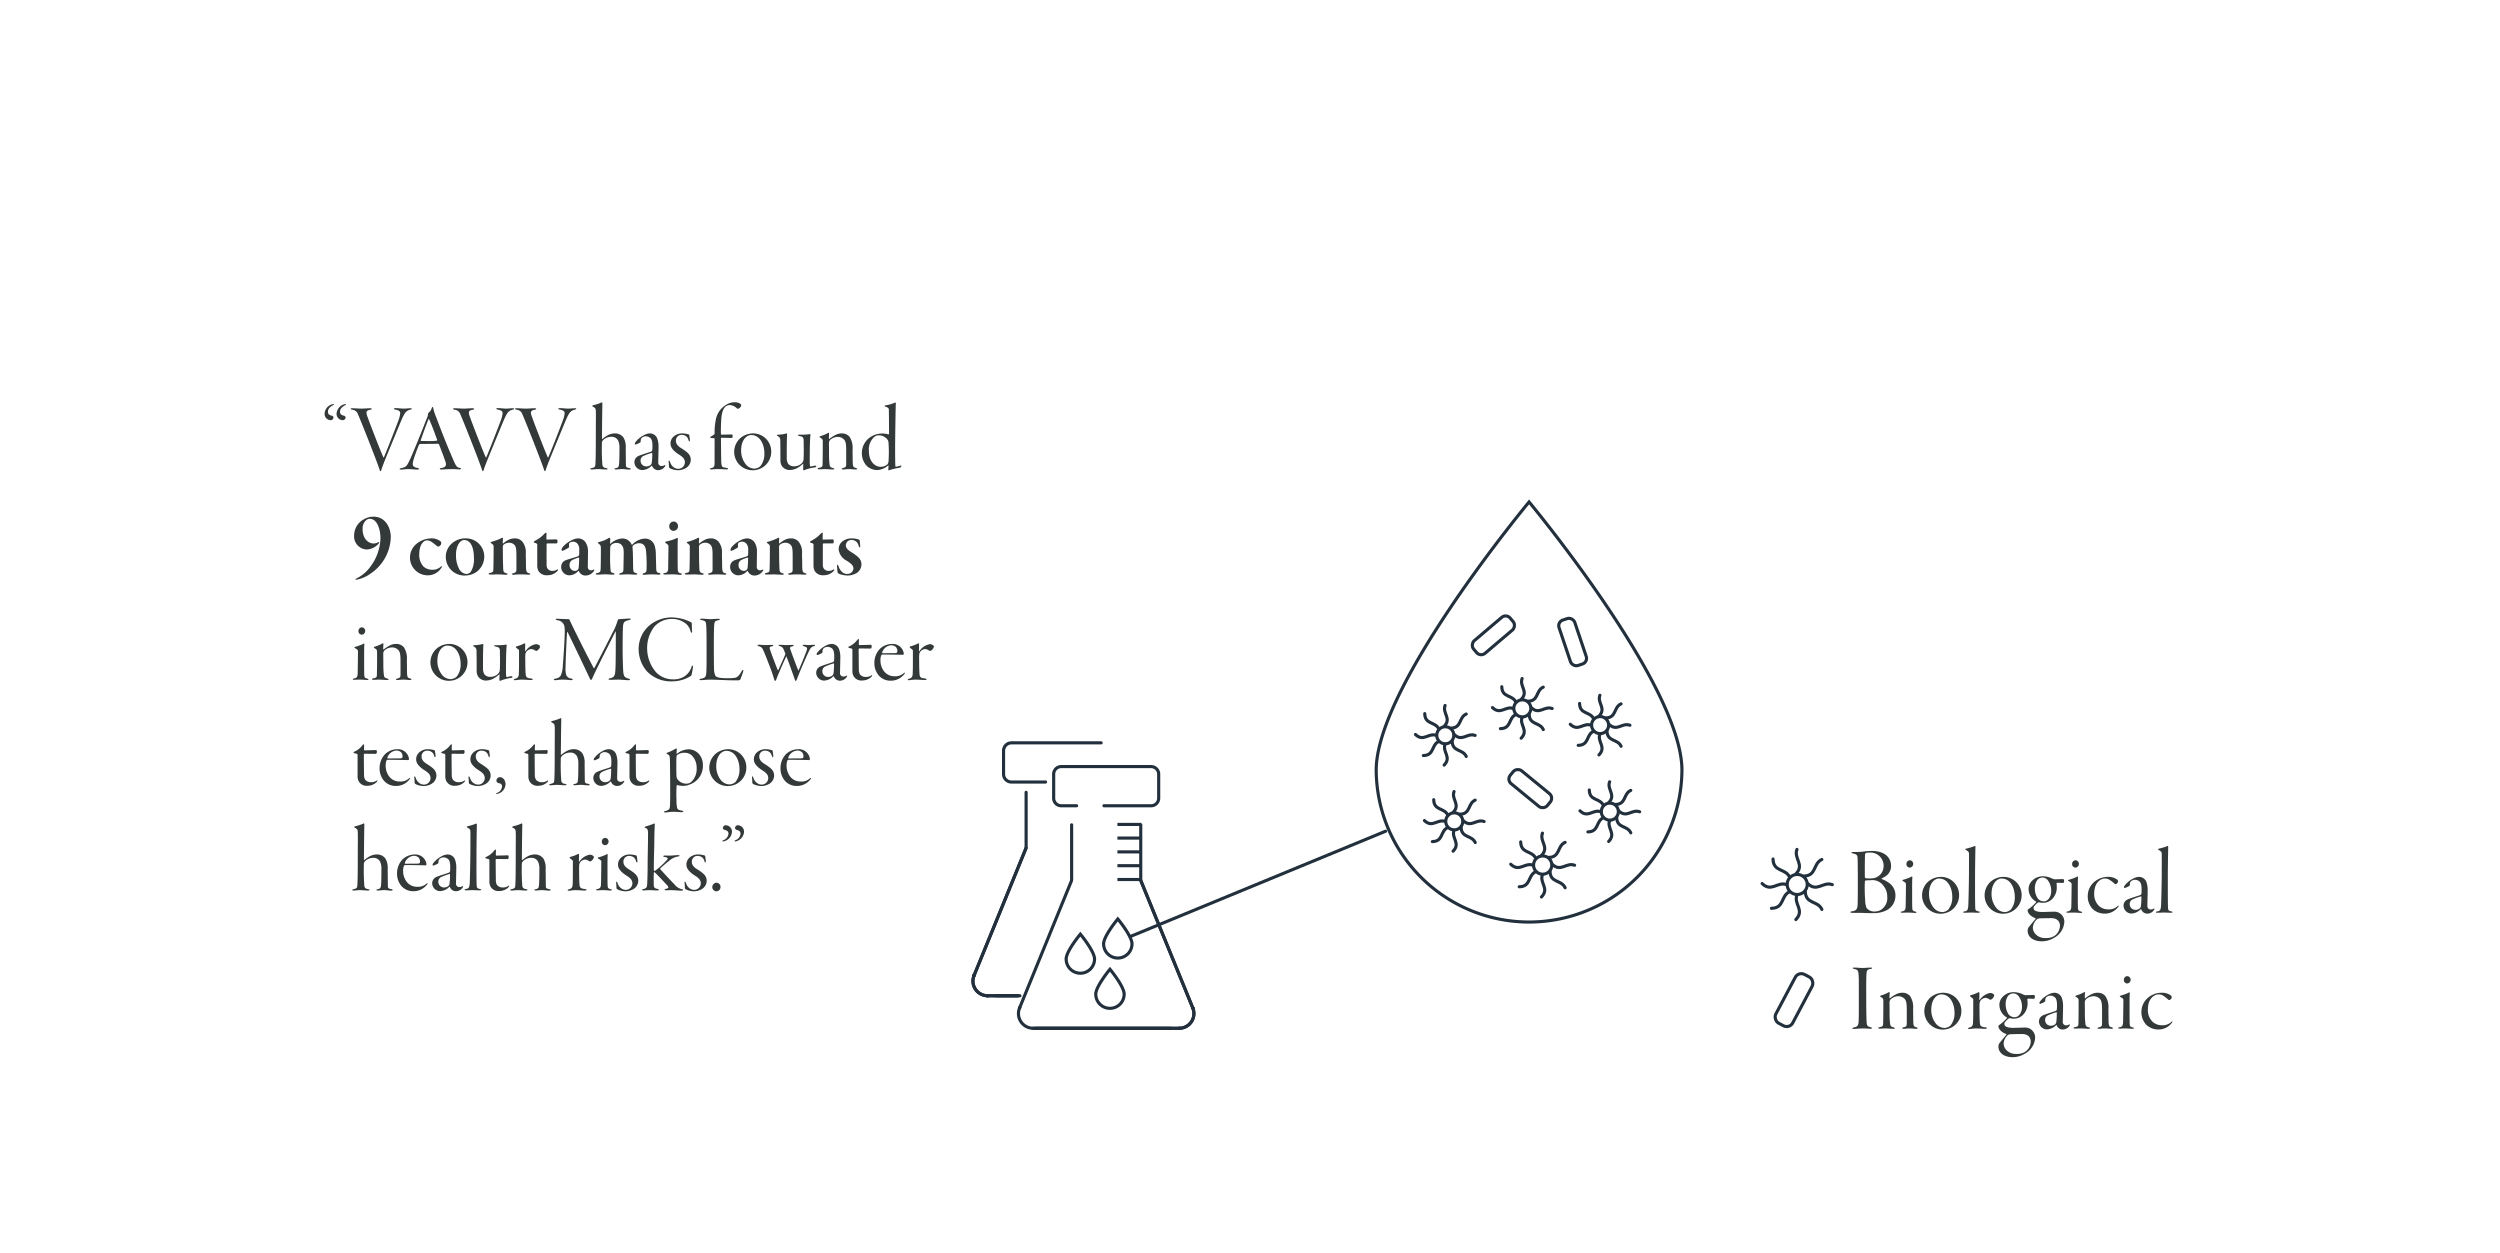 <svg id="Layer_1" data-name="Layer 1" xmlns="http://www.w3.org/2000/svg" viewBox="0 0 399 200"><defs><style>.cls-1,.cls-3,.cls-4{fill:none;stroke:#222f3c;stroke-width:0.5px;}.cls-1,.cls-4{stroke-linecap:round;}.cls-1{stroke-linejoin:round;}.cls-2{fill:#333838;}.cls-3,.cls-4{stroke-miterlimit:10;}</style></defs><circle class="cls-1" cx="286.834" cy="141.162" r="1.603"/><path class="cls-1" d="M286.794,135.562c-.558,1.479,1.283,2.423-.179,3.928"/><path class="cls-1" d="M286.794,142.834c-.558,1.479,1.283,2.423-.179,3.928"/><path class="cls-1" d="M292.434,141.193c-1.479-.558-2.423,1.283-3.928-.179"/><path class="cls-1" d="M285.162,141.193c-1.479-.558-2.423,1.283-3.928-.179"/><path class="cls-1" d="M290.766,137.174c-1.44.651-.806,2.62-2.904,2.651"/><path class="cls-1" d="M285.624,142.316c-1.44.651-.806,2.62-2.904,2.651"/><path class="cls-1" d="M290.771,145.144c-.651-1.44-2.62-.806-2.651-2.904"/><path class="cls-1" d="M285.629,140.001c-.651-1.44-2.62-.806-2.651-2.904"/><path class="cls-2" d="M295.768,135.977a12.704,12.704,0,0,0,1.478-.046,11.494,11.494,0,0,1,1.509-.123c1.678,0,3.063.754,3.063,2.478a1.97,1.97,0,0,1-.646,1.386,4.007,4.007,0,0,1-.831.508c-.093.047-.031.093.016.123a4.823,4.823,0,0,1,1.339.77,2.413,2.413,0,0,1,.816,1.878,2.601,2.601,0,0,1-1.725,2.464,4.604,4.604,0,0,1-1.863.323c-.262,0-.569,0-1.185-.016-.631-.031-.985-.031-1.323-.031h-.77c-.23,0-.323-.061-.323-.107,0-.077.107-.107.246-.139.616-.061.848-.323.893-.878.046-.415.046-2.617.046-4.326,0-.831-.016-2.617-.03-3.218-.031-.554-.139-.677-.755-.815-.185-.031-.231-.093-.231-.123C295.491,136.023,295.614,135.977,295.768,135.977Zm4.835,5.404a2.147,2.147,0,0,0-2.079-.893c-.308,0-.6.015-.754.03-.077.016-.123.107-.139.184a23.407,23.407,0,0,0,.046,2.91,3.791,3.791,0,0,0,.216,1.277,1.548,1.548,0,0,0,1.355.586,1.916,1.916,0,0,0,.862-.216,2.206,2.206,0,0,0,1.094-2.141A2.659,2.659,0,0,0,300.603,141.381ZM298.4,136.07a2.518,2.518,0,0,0-.601.062c-.061.016-.138.2-.138.246-.031.277-.047,2.402-.031,3.572,0,.061.031.215.169.215a4.737,4.737,0,0,0,1.047.016,1.94,1.94,0,0,0,1.772-1.848A2.105,2.105,0,0,0,298.4,136.07Z"/><path class="cls-2" d="M303.807,140.396a7.583,7.583,0,0,0,1.108-.4.621.621,0,0,1,.232-.107c.046,0,.076.046.061.215-.031.309-.031,1.247-.031,2.232,0,1.294,0,2.433.031,2.694.03.309.185.386.431.447.154.03.231.061.231.123,0,.077-.124.107-.247.107-.139,0-.708-.061-1.124-.061-.508,0-.754.031-.924.031-.107,0-.215-.031-.215-.093s.077-.107.292-.139c.339-.093.478-.216.493-.847.016-.462.046-3.264.046-3.418,0-.216-.016-.308-.446-.539-.077-.046-.123-.092-.123-.123C303.622,140.473,303.668,140.426,303.807,140.396Zm1.54-2.51a.586.586,0,0,1-.57.585.548.548,0,0,1-.508-.569.571.571,0,0,1,.539-.601A.564.564,0,0,1,305.347,137.886Z"/><path class="cls-2" d="M312.675,142.859A2.949,2.949,0,0,1,309.75,145.83a2.936,2.936,0,0,1-1.879-5.234,3.164,3.164,0,0,1,1.848-.646A2.889,2.889,0,0,1,312.675,142.859Zm-4.804-.215a3.524,3.524,0,0,0,.647,2.109,1.829,1.829,0,0,0,1.447.816,1.522,1.522,0,0,0,.97-.385,3.069,3.069,0,0,0,.646-2.063c0-1.462-.739-2.909-2.094-2.909C308.703,140.211,307.871,141.042,307.871,142.644Z"/><path class="cls-2" d="M315.218,141.905c0,1.94.016,2.663.031,2.956.015.416.107.523.538.6.093.016.2.062.2.107,0,.061-.107.108-.308.108-.246,0-.801-.031-1.062-.031-.4,0-.801.031-1.031.031-.184,0-.262-.016-.262-.093s.077-.093.277-.139c.385-.077.476-.216.538-.893.031-.57.093-3.172.108-5.019,0-1.247.016-2.51,0-3.187,0-.339-.031-.416-.432-.662-.107-.061-.153-.093-.153-.139s.092-.093.231-.123a8.045,8.045,0,0,0,1.155-.354.637.637,0,0,1,.185-.046c.03,0,.046.092.046.169,0,.107-.061,2.772-.061,5.081Z"/><path class="cls-2" d="M322.654,142.859A2.949,2.949,0,0,1,319.73,145.83a2.936,2.936,0,0,1-1.879-5.234,3.164,3.164,0,0,1,1.848-.646A2.889,2.889,0,0,1,322.654,142.859Zm-4.804-.215a3.525,3.525,0,0,0,.647,2.109,1.829,1.829,0,0,0,1.447.816,1.52,1.52,0,0,0,.97-.385,3.069,3.069,0,0,0,.646-2.063c0-1.462-.739-2.909-2.094-2.909C318.683,140.211,317.851,141.042,317.851,142.644Z"/><path class="cls-2" d="M327.613,140.257a1.123,1.123,0,0,0,.539.077c.293,0,.908-.031,1.14-.031.076,0,.139.154.139.339,0,.154-.108.277-.17.277-.216,0-.769-.031-.939-.031a.139.139,0,0,0-.092.093c0,.107.03.354.03.631a2.546,2.546,0,0,1-.97,2.079,2.119,2.119,0,0,1-1.201.4,3.772,3.772,0,0,1-.646-.077.293.293,0,0,0-.185.046,2.383,2.383,0,0,0-.539.508.49.49,0,0,0-.169.339c0,.493.631.646,1.432.646.478,0,1.324-.046,1.755-.046a1.59,1.59,0,0,1,1.725,1.709,3.107,3.107,0,0,1-1.725,2.51,3.672,3.672,0,0,1-1.862.508c-1.232,0-2.264-.585-2.264-1.725a.983.983,0,0,1,.277-.662c.107-.123.678-.847.985-1.185.016-.031.03-.124-.016-.139-.431-.093-1.247-.632-1.247-1.247a.192.192,0,0,1,.093-.154,6.743,6.743,0,0,0,1.277-1.14c.016-.015,0-.077-.03-.092a2.325,2.325,0,0,1-1.186-1.925,1.859,1.859,0,0,1,.646-1.478,2.367,2.367,0,0,1,1.632-.632A3.476,3.476,0,0,1,327.613,140.257Zm-2.571,8.991a2.103,2.103,0,0,0,1.463.462,2.396,2.396,0,0,0,1.432-.369,2.055,2.055,0,0,0,.832-1.586c0-.646-.4-1.217-1.386-1.217-.585,0-1.34.016-1.756.031a.949.949,0,0,0-.523.139,1.947,1.947,0,0,0-.662,1.37A1.576,1.576,0,0,0,325.042,149.248Zm.139-8.837a2.148,2.148,0,0,0-.415,1.355,2.795,2.795,0,0,0,.477,1.647,1.258,1.258,0,0,0,.955.446c.708,0,1.17-.847,1.17-1.555a2.755,2.755,0,0,0-.478-1.725,1.082,1.082,0,0,0-.924-.523A1.157,1.157,0,0,0,325.181,140.411Z"/><path class="cls-2" d="M330.248,140.396a7.583,7.583,0,0,0,1.108-.4.621.621,0,0,1,.232-.107c.046,0,.076.046.061.215-.031.309-.031,1.247-.031,2.232,0,1.294,0,2.433.031,2.694.03.309.185.386.431.447.154.03.231.061.231.123,0,.077-.124.107-.247.107-.139,0-.708-.061-1.124-.061-.508,0-.754.031-.924.031-.107,0-.215-.031-.215-.093s.077-.107.292-.139c.339-.093.477-.216.493-.847.016-.462.046-3.264.046-3.418,0-.216-.016-.308-.446-.539-.077-.046-.123-.092-.123-.123C330.063,140.473,330.109,140.426,330.248,140.396Zm1.54-2.51a.586.586,0,0,1-.57.585.548.548,0,0,1-.508-.569.571.571,0,0,1,.539-.601A.564.564,0,0,1,331.788,137.886Z"/><path class="cls-2" d="M334.236,142.597a2.588,2.588,0,0,0,.77,2.002,2.19,2.19,0,0,0,1.432.539,2.069,2.069,0,0,0,1.602-.585c.03-.031.107-.047.107,0a.396.396,0,0,1-.123.246,2.663,2.663,0,0,1-2.125,1.016,2.807,2.807,0,0,1-1.924-.754,2.9,2.9,0,0,1-.77-2.078,2.942,2.942,0,0,1,.94-2.141,3.376,3.376,0,0,1,2.278-.893,2.343,2.343,0,0,1,1.401.385.355.355,0,0,1,.216.292.526.526,0,0,1-.385.493.471.471,0,0,1-.262-.154,4.257,4.257,0,0,0-.862-.631,1.377,1.377,0,0,0-.585-.123C335.298,140.211,334.236,140.827,334.236,142.597Z"/><path class="cls-2" d="M342.552,140.735a3.735,3.735,0,0,1,.215,1.4c0,.57-.046,2.033-.046,2.433a.527.527,0,0,0,.569.585.988.988,0,0,0,.447-.138c.092-.047.153,0,.092.138a1.296,1.296,0,0,1-1.185.662,1.033,1.033,0,0,1-.908-.692.053.053,0,0,0-.077-.016,2.153,2.153,0,0,1-1.509.693,1.278,1.278,0,0,1-1.231-1.324,1.087,1.087,0,0,1,.554-.878c.37-.2,1.772-.615,2.095-.739a.29.29,0,0,0,.2-.231,5.303,5.303,0,0,0,.03-.708c0-.632-.107-1.062-.369-1.263a1.17,1.17,0,0,0-.646-.246,1.059,1.059,0,0,0-.616.185.618.618,0,0,0-.231.369,1.665,1.665,0,0,0-.015.293.194.194,0,0,1-.061.123,3.357,3.357,0,0,1-.724.339c-.077.016-.154-.077-.154-.139,0-.107.107-.246.293-.462a3.969,3.969,0,0,1,1.17-.892,2.053,2.053,0,0,1,.924-.277A1.262,1.262,0,0,1,342.552,140.735Zm-1.032,4.233a.639.639,0,0,0,.17-.369,11.088,11.088,0,0,0,.077-1.463c0-.016-.031-.092-.062-.077a8.774,8.774,0,0,0-1.416.523.798.798,0,0,0-.385.77.894.894,0,0,0,.924.862A1.052,1.052,0,0,0,341.52,144.968Z"/><path class="cls-2" d="M345.985,141.905c0,1.94.016,2.663.031,2.956.015.416.107.523.538.6.093.016.2.062.2.107,0,.061-.107.108-.308.108-.246,0-.801-.031-1.062-.031-.4,0-.801.031-1.031.031-.185,0-.262-.016-.262-.093s.077-.093.277-.139c.385-.077.477-.216.538-.893.031-.57.093-3.172.108-5.019,0-1.247.016-2.51,0-3.187,0-.339-.031-.416-.432-.662-.107-.061-.153-.093-.153-.139s.092-.093.23-.123a8.047,8.047,0,0,0,1.155-.354.637.637,0,0,1,.185-.046c.03,0,.046.092.046.169,0,.107-.061,2.772-.061,5.081Z"/><rect class="cls-3" x="284.796" y="155.215" width="3.049" height="8.806" rx="1.089" transform="translate(108.053 -115.478) rotate(27.917)"/><path class="cls-2" d="M295.927,154.424c.508,0,.847.062,1.309.062.508,0,.985-.062,1.324-.062.138,0,.23.03.23.077,0,.061-.061.123-.23.139-.616.092-.647.323-.678.954-.046.769-.031,2.556-.031,3.511,0,2.263.031,3.556.061,4.018.047.586.139.693.585.801.216.047.262.093.262.17s-.107.092-.292.092c-.246,0-.631-.046-1.078-.046-.77,0-1.216.077-1.509.077-.139,0-.246-.031-.246-.108,0-.046.077-.092.339-.153.569-.123.662-.37.678-1.294.03-.893.015-5.142.015-5.865a12.815,12.815,0,0,0-.061-1.478c-.061-.508-.215-.569-.738-.692-.108-.031-.17-.077-.17-.123S295.788,154.424,295.927,154.424Z"/><path class="cls-2" d="M304.842,158.966a3.216,3.216,0,0,1,.492,2.017c0,.816.016.94.016,1.709.016,1.047.061,1.14.477,1.247.139.061.231.093.231.154,0,.092-.123.107-.277.107-.2,0-.646-.061-.985-.061-.523,0-.724.061-.954.061-.139,0-.246-.03-.246-.093s.092-.123.292-.169c.37-.093.432-.2.432-.646v-2.094c0-1.247-.108-1.617-.493-1.909a1.369,1.369,0,0,0-.877-.293,1.842,1.842,0,0,0-1.201.493.793.793,0,0,0-.185.462c0,.184.015.97.015,1.893a12.54,12.54,0,0,0,.093,1.616c.046.339.231.416.478.493.184.046.262.077.262.153,0,.093-.154.093-.309.093-.123,0-.877-.061-1.232-.061-.2,0-.523.031-.815.031-.17,0-.293-.031-.293-.108,0-.061.139-.123.323-.153.385-.077.446-.185.462-.493.031-1.108.031-2.525.031-3.772,0-.153-.031-.323-.4-.523-.093-.061-.123-.092-.123-.138,0-.031.076-.077.215-.124a5.74,5.74,0,0,0,1.217-.523c.046-.015.123.047.107.123a6.868,6.868,0,0,0-.03.816c0,.031.046.077.076.046a5.336,5.336,0,0,1,1.094-.692,2.076,2.076,0,0,1,.908-.185A1.573,1.573,0,0,1,304.842,158.966Z"/><path class="cls-2" d="M313.034,161.352a2.949,2.949,0,0,1-2.925,2.972,2.936,2.936,0,0,1-1.879-5.234,3.163,3.163,0,0,1,1.848-.646A2.889,2.889,0,0,1,313.034,161.352Zm-4.804-.215a3.525,3.525,0,0,0,.647,2.109,1.829,1.829,0,0,0,1.447.815,1.522,1.522,0,0,0,.97-.385,3.069,3.069,0,0,0,.646-2.063c0-1.462-.739-2.909-2.094-2.909C309.062,158.704,308.231,159.536,308.231,161.137Z"/><path class="cls-2" d="M316.207,159.567a.886.886,0,0,0-.262.538,9.025,9.025,0,0,0-.016.94c0,1.14.031,1.94.061,2.264.061.477.247.585.832.646.215.03.292.061.292.139s-.139.107-.369.107c-.293,0-.801-.061-1.447-.061a8.282,8.282,0,0,0-.939.093c-.185,0-.262-.031-.262-.093,0-.046.108-.123.231-.154a.635.635,0,0,0,.554-.631c.031-.262.047-1.14.047-2.155V159.49c0-.108-.108-.154-.4-.4-.108-.077-.123-.123-.123-.154s.092-.092.231-.139a4.674,4.674,0,0,0,.985-.369.485.485,0,0,1,.231-.077c.03,0,.061.061.061.216,0,.169-.016.754-.016,1.001,0,.046.03.061.077.015a2.515,2.515,0,0,1,1.662-1.108.896.896,0,0,1,.539.2.269.269,0,0,1,.108.216,1.056,1.056,0,0,1-.339.523c-.139.123-.2.139-.247.139a.692.692,0,0,1-.276-.108,1.085,1.085,0,0,0-.539-.185A1.049,1.049,0,0,0,316.207,159.567Z"/><path class="cls-2" d="M322.952,158.75a1.125,1.125,0,0,0,.539.077c.293,0,.908-.031,1.14-.031.076,0,.139.154.139.339,0,.154-.108.277-.17.277-.216,0-.769-.031-.939-.031a.139.139,0,0,0-.092.093c0,.107.03.354.03.631a2.546,2.546,0,0,1-.97,2.079,2.119,2.119,0,0,1-1.201.4,3.771,3.771,0,0,1-.646-.077.293.293,0,0,0-.184.046,2.386,2.386,0,0,0-.539.508.489.489,0,0,0-.169.339c0,.493.631.646,1.432.646.478,0,1.324-.046,1.755-.046a1.59,1.59,0,0,1,1.725,1.709,3.109,3.109,0,0,1-1.725,2.51,3.672,3.672,0,0,1-1.862.508c-1.232,0-2.264-.585-2.264-1.725a.983.983,0,0,1,.277-.662c.107-.123.678-.847.985-1.185.016-.031.03-.124-.016-.139-.431-.093-1.247-.632-1.247-1.247a.192.192,0,0,1,.093-.154,6.739,6.739,0,0,0,1.277-1.14c.016-.015,0-.077-.03-.092a2.325,2.325,0,0,1-1.186-1.925,1.858,1.858,0,0,1,.646-1.478,2.367,2.367,0,0,1,1.632-.632A3.474,3.474,0,0,1,322.952,158.75Zm-2.571,8.991a2.103,2.103,0,0,0,1.463.462,2.396,2.396,0,0,0,1.432-.369,2.055,2.055,0,0,0,.832-1.586c0-.646-.4-1.217-1.386-1.217-.585,0-1.34.016-1.756.031a.948.948,0,0,0-.523.139,1.947,1.947,0,0,0-.662,1.37A1.576,1.576,0,0,0,320.381,167.742Zm.139-8.837a2.149,2.149,0,0,0-.415,1.355,2.795,2.795,0,0,0,.477,1.647,1.258,1.258,0,0,0,.955.446c.708,0,1.17-.847,1.17-1.555a2.755,2.755,0,0,0-.478-1.725,1.082,1.082,0,0,0-.924-.523A1.157,1.157,0,0,0,320.52,158.905Z"/><path class="cls-2" d="M329.051,159.228a3.735,3.735,0,0,1,.215,1.4c0,.57-.046,2.032-.046,2.433a.528.528,0,0,0,.569.586.991.991,0,0,0,.447-.139c.092-.047.153,0,.092.139a1.297,1.297,0,0,1-1.185.661,1.033,1.033,0,0,1-.908-.692.053.053,0,0,0-.077-.016,2.153,2.153,0,0,1-1.509.693,1.278,1.278,0,0,1-1.231-1.324,1.087,1.087,0,0,1,.554-.878c.37-.2,1.772-.615,2.095-.739a.291.291,0,0,0,.2-.231,5.304,5.304,0,0,0,.03-.708c0-.632-.107-1.062-.369-1.263a1.17,1.17,0,0,0-.646-.246,1.059,1.059,0,0,0-.616.185.618.618,0,0,0-.232.369,1.676,1.676,0,0,0-.015.293.194.194,0,0,1-.062.123,3.353,3.353,0,0,1-.724.339c-.077.016-.154-.077-.154-.139,0-.107.107-.246.293-.462a3.992,3.992,0,0,1,1.17-.893,2.063,2.063,0,0,1,.924-.276A1.262,1.262,0,0,1,329.051,159.228Zm-1.032,4.233a.639.639,0,0,0,.17-.369,11.088,11.088,0,0,0,.077-1.463c0-.016-.031-.092-.062-.077a8.777,8.777,0,0,0-1.416.523.798.798,0,0,0-.385.77.894.894,0,0,0,.924.862A1.053,1.053,0,0,0,328.019,163.461Z"/><path class="cls-2" d="M336.011,158.966a3.215,3.215,0,0,1,.492,2.017c0,.816.016.94.016,1.709.016,1.047.061,1.14.477,1.247.139.061.231.093.231.154,0,.092-.123.107-.277.107-.2,0-.646-.061-.985-.061-.523,0-.724.061-.954.061-.139,0-.246-.03-.246-.093s.092-.123.292-.169c.37-.093.432-.2.432-.646v-2.094c0-1.247-.108-1.617-.493-1.909a1.369,1.369,0,0,0-.878-.293,1.842,1.842,0,0,0-1.2.493.793.793,0,0,0-.185.462c0,.184.015.97.015,1.893a12.499,12.499,0,0,0,.093,1.616c.046.339.23.416.477.493.185.046.262.077.262.153,0,.093-.154.093-.309.093-.123,0-.877-.061-1.231-.061-.2,0-.523.031-.815.031-.17,0-.293-.031-.293-.108,0-.061.139-.123.323-.153.385-.077.446-.185.462-.493.031-1.108.031-2.525.031-3.772,0-.153-.031-.323-.4-.523-.093-.061-.123-.092-.123-.138,0-.031.076-.077.215-.124a5.736,5.736,0,0,0,1.217-.523c.046-.015.123.047.107.123a6.889,6.889,0,0,0-.03.816c0,.031.046.077.076.046a5.337,5.337,0,0,1,1.094-.692,2.075,2.075,0,0,1,.908-.185A1.572,1.572,0,0,1,336.011,158.966Z"/><path class="cls-2" d="M338.507,158.889a7.583,7.583,0,0,0,1.108-.4.619.619,0,0,1,.232-.107c.046,0,.076.046.061.215-.031.309-.031,1.247-.031,2.232,0,1.294,0,2.433.031,2.694.03.309.185.386.431.447.154.03.231.062.231.123,0,.077-.124.107-.247.107-.139,0-.708-.061-1.124-.061-.508,0-.754.031-.923.031-.108,0-.216-.031-.216-.093s.077-.107.292-.139c.339-.093.478-.216.493-.847.016-.462.046-3.264.046-3.418,0-.216-.016-.308-.446-.539-.077-.046-.123-.092-.123-.123C338.322,158.966,338.368,158.919,338.507,158.889Zm1.54-2.51a.587.587,0,0,1-.57.585.548.548,0,0,1-.508-.569.571.571,0,0,1,.539-.601A.564.564,0,0,1,340.047,156.379Z"/><path class="cls-2" d="M342.803,161.09a2.588,2.588,0,0,0,.77,2.002,2.191,2.191,0,0,0,1.432.539,2.069,2.069,0,0,0,1.602-.585c.03-.031.107-.047.107,0a.397.397,0,0,1-.123.246,2.663,2.663,0,0,1-2.125,1.016,2.806,2.806,0,0,1-1.924-.754,2.9,2.9,0,0,1-.77-2.078,2.942,2.942,0,0,1,.94-2.141,3.376,3.376,0,0,1,2.278-.893,2.343,2.343,0,0,1,1.401.385.355.355,0,0,1,.216.292.526.526,0,0,1-.385.493.471.471,0,0,1-.262-.154,4.253,4.253,0,0,0-.862-.631,1.377,1.377,0,0,0-.585-.123C343.864,158.704,342.803,159.32,342.803,161.09Z"/><path class="cls-3" d="M219.642,122.914c0-13.474,24.398-42.803,24.398-42.803s24.397,29.328,24.397,42.803a24.398,24.398,0,0,1-48.795,0Z"/><circle class="cls-1" cx="255.377" cy="115.724" r="1.363"/><path class="cls-1" d="M255.344,110.964c-.474,1.257,1.09,2.059-.152,3.339"/><path class="cls-1" d="M255.344,117.145c-.474,1.257,1.09,2.059-.152,3.339"/><path class="cls-1" d="M260.137,115.75c-1.257-.474-2.059,1.09-3.339-.152"/><path class="cls-1" d="M253.956,115.75c-1.257-.474-2.059,1.09-3.339-.152"/><path class="cls-1" d="M258.719,112.334c-1.224.553-.685,2.227-2.469,2.253"/><path class="cls-1" d="M254.348,116.705c-1.224.553-.685,2.227-2.469,2.253"/><path class="cls-1" d="M258.724,119.108c-.553-1.224-2.227-.685-2.253-2.469"/><path class="cls-1" d="M254.353,114.738c-.553-1.224-2.227-.685-2.253-2.469"/><rect class="cls-3" x="237.02" y="97.576" width="2.647" height="7.644" rx="0.945" transform="translate(161.329 -145.903) rotate(49.656)"/><rect class="cls-3" x="242.907" y="122.039" width="2.647" height="7.644" rx="0.945" transform="translate(496.418 16.814) rotate(129.352)"/><rect class="cls-3" x="249.67" y="98.647" width="2.647" height="7.644" rx="0.945" transform="translate(521.554 119.624) rotate(161.42)"/><circle class="cls-1" cx="232.099" cy="131.087" r="1.363"/><path class="cls-1" d="M232.066,126.327c-.474,1.257,1.09,2.059-.152,3.339"/><path class="cls-1" d="M232.066,132.508c-.474,1.257,1.09,2.059-.152,3.339"/><path class="cls-1" d="M236.859,131.114c-1.257-.474-2.059,1.09-3.339-.152"/><path class="cls-1" d="M230.678,131.114c-1.257-.474-2.059,1.09-3.339-.152"/><path class="cls-1" d="M235.441,127.698c-1.224.553-.685,2.227-2.469,2.253"/><path class="cls-1" d="M231.07,132.068c-1.224.553-.685,2.227-2.469,2.253"/><path class="cls-1" d="M235.446,134.472c-.553-1.224-2.227-.685-2.253-2.469"/><path class="cls-1" d="M231.075,130.101c-.553-1.224-2.227-.685-2.253-2.469"/><circle class="cls-1" cx="256.929" cy="129.535" r="1.363"/><path class="cls-1" d="M256.895,124.775c-.474,1.257,1.09,2.059-.152,3.339"/><path class="cls-1" d="M256.895,130.957c-.474,1.257,1.09,2.059-.152,3.339"/><path class="cls-1" d="M261.689,129.562c-1.257-.474-2.059,1.09-3.339-.152"/><path class="cls-1" d="M255.507,129.562c-1.257-.474-2.059,1.09-3.339-.152"/><path class="cls-1" d="M260.271,126.146c-1.224.553-.685,2.227-2.469,2.253"/><path class="cls-1" d="M255.9,130.517c-1.224.553-.685,2.227-2.469,2.253"/><path class="cls-1" d="M260.276,132.92c-.553-1.224-2.227-.685-2.253-2.469"/><path class="cls-1" d="M255.905,128.549c-.553-1.224-2.227-.685-2.253-2.469"/><circle class="cls-1" cx="242.963" cy="113.056" r="1.363"/><path class="cls-1" d="M242.93,108.296c-.474,1.257,1.09,2.059-.152,3.339"/><path class="cls-1" d="M242.93,114.478c-.474,1.257,1.09,2.059-.152,3.339"/><path class="cls-1" d="M247.723,113.083c-1.257-.474-2.059,1.09-3.339-.152"/><path class="cls-1" d="M241.542,113.083c-1.257-.474-2.059,1.09-3.339-.152"/><path class="cls-1" d="M246.305,109.667c-1.224.553-.685,2.227-2.469,2.253"/><path class="cls-1" d="M241.935,114.038c-1.224.553-.685,2.227-2.469,2.253"/><path class="cls-1" d="M246.31,116.441c-.553-1.224-2.227-.685-2.253-2.469"/><path class="cls-1" d="M241.94,112.07c-.553-1.224-2.227-.685-2.253-2.469"/><circle class="cls-1" cx="230.668" cy="117.349" r="1.363"/><path class="cls-1" d="M230.635,112.589c-.474,1.257,1.09,2.059-.152,3.339"/><path class="cls-1" d="M230.635,118.77c-.474,1.257,1.09,2.059-.152,3.339"/><path class="cls-1" d="M235.428,117.375c-1.257-.474-2.059,1.09-3.339-.152"/><path class="cls-1" d="M229.247,117.375c-1.257-.474-2.059,1.09-3.339-.152"/><path class="cls-1" d="M234.01,113.959c-1.224.553-.685,2.227-2.469,2.253"/><path class="cls-1" d="M229.639,118.33c-1.224.553-.685,2.227-2.469,2.253"/><path class="cls-1" d="M234.015,120.733c-.553-1.224-2.227-.685-2.253-2.469"/><path class="cls-1" d="M229.644,116.363c-.553-1.224-2.227-.685-2.253-2.469"/><circle class="cls-1" cx="246.212" cy="138.066" r="1.459"/><path class="cls-1" d="M246.176,132.97c-.508,1.345,1.167,2.204-.163,3.574"/><path class="cls-1" d="M246.176,139.588c-.508,1.345,1.167,2.204-.163,3.574"/><path class="cls-1" d="M251.308,138.095c-1.345-.508-2.204,1.167-3.574-.163"/><path class="cls-1" d="M244.69,138.095c-1.345-.508-2.204,1.167-3.574-.163"/><path class="cls-1" d="M249.79,134.438c-1.31.592-.734,2.384-2.643,2.412"/><path class="cls-1" d="M245.111,139.117c-1.31.592-.734,2.384-2.643,2.412"/><path class="cls-1" d="M249.795,141.69c-.592-1.31-2.384-.734-2.412-2.643"/><path class="cls-1" d="M245.116,137.01c-.592-1.31-2.384-.734-2.412-2.643"/><path class="cls-1" d="M166.868,124.811h-5.44a1.26,1.26,0,0,1-1.26-1.26v-3.73a1.26,1.26,0,0,1,1.26-1.26h14.312"/><line class="cls-1" x1="158.951" y1="158.924" x2="162.785" y2="158.924"/><line class="cls-1" x1="163.768" y1="135.187" x2="163.768" y2="126.455"/><line class="cls-1" x1="162.438" y1="158.924" x2="157.582" y2="158.924"/><line class="cls-1" x1="155.46" y1="155.685" x2="155.477" y2="155.643"/><line class="cls-1" x1="155.477" y1="155.643" x2="163.755" y2="135.359"/><path class="cls-1" d="M155.46,155.685a2.343,2.343,0,0,0,2.17,3.236"/><path class="cls-1" d="M155.46,155.685l.017-.042"/><line class="cls-1" x1="162.438" y1="158.924" x2="157.582" y2="158.924"/><line class="cls-1" x1="155.46" y1="155.685" x2="155.477" y2="155.643"/><line class="cls-1" x1="155.477" y1="155.643" x2="163.755" y2="135.359"/><path class="cls-1" d="M155.46,155.685a2.343,2.343,0,0,0,2.17,3.236"/><path class="cls-1" d="M155.46,155.685l.017-.042"/><path class="cls-1" d="M176.194,128.599h7.575a1.213,1.213,0,0,0,1.159-1.26v-3.73a1.213,1.213,0,0,0-1.159-1.26H169.325a1.213,1.213,0,0,0-1.159,1.26v3.73a1.213,1.213,0,0,0,1.159,1.26h2.499"/><line class="cls-1" x1="171.032" y1="140.374" x2="171.032" y2="131.642"/><line class="cls-1" x1="186.879" y1="164.112" x2="164.845" y2="164.112"/><line class="cls-1" x1="162.724" y1="160.873" x2="162.741" y2="160.831"/><line class="cls-1" x1="162.741" y1="160.831" x2="171.019" y2="140.546"/><path class="cls-1" d="M162.724,160.873a2.343,2.343,0,0,0,2.17,3.236"/><path class="cls-1" d="M162.724,160.873l.017-.042"/><line class="cls-1" x1="182.062" y1="140.374" x2="182.062" y2="131.642"/><line class="cls-1" x1="165.192" y1="164.112" x2="188.248" y2="164.112"/><line class="cls-1" x1="190.37" y1="160.873" x2="190.353" y2="160.831"/><line class="cls-1" x1="190.353" y1="160.831" x2="182.075" y2="140.546"/><path class="cls-1" d="M190.37,160.873a2.343,2.343,0,0,1-2.17,3.236"/><path class="cls-1" d="M190.37,160.873l-.017-.042"/><line class="cls-1" x1="165.192" y1="164.112" x2="188.248" y2="164.112"/><line class="cls-1" x1="190.37" y1="160.873" x2="190.353" y2="160.831"/><line class="cls-1" x1="190.353" y1="160.831" x2="182.075" y2="140.546"/><path class="cls-1" d="M190.37,160.873a2.343,2.343,0,0,1-2.17,3.236"/><path class="cls-1" d="M190.37,160.873l-.017-.042"/><line class="cls-3" x1="178.341" y1="133.757" x2="182.143" y2="133.757"/><line class="cls-3" x1="178.341" y1="131.579" x2="182.143" y2="131.579"/><line class="cls-3" x1="178.341" y1="135.961" x2="182.143" y2="135.961"/><line class="cls-3" x1="178.341" y1="138.165" x2="182.143" y2="138.165"/><line class="cls-3" x1="178.341" y1="140.369" x2="182.143" y2="140.369"/><path class="cls-3" d="M170.161,153.06c0-1.251,2.264-3.973,2.264-3.973s2.264,2.722,2.264,3.973a2.264,2.264,0,1,1-4.529,0Z"/><path class="cls-3" d="M174.886,158.665c0-1.251,2.264-3.973,2.264-3.973s2.264,2.722,2.264,3.973a2.264,2.264,0,0,1-4.529,0Z"/><path class="cls-3" d="M176.138,150.638c0-1.251,2.264-3.973,2.264-3.973s2.264,2.722,2.264,3.973a2.264,2.264,0,1,1-4.529,0Z"/><line class="cls-4" x1="180.417" y1="149.458" x2="221.143" y2="132.658"/><path class="cls-2" d="M51.805,66.001a1.632,1.632,0,0,1,1.37-1.509c.077,0,.139,0,.139.077,0,.031-.077.077-.17.107-.462.247-.8.554-.8,1.047,0,.324.154.508.569.616a.322.322,0,0,1,.308.323.445.445,0,0,1-.462.4A.995.995,0,0,1,51.805,66.001Zm1.909,0A1.671,1.671,0,0,1,55.1,64.492c.077,0,.138.031.138.077,0,.031-.061.077-.154.107-.462.247-.816.57-.816,1.047,0,.324.169.508.585.616a.333.333,0,0,1,.308.323.472.472,0,0,1-.477.4A1.007,1.007,0,0,1,53.714,66.001Z"/><path class="cls-2" d="M56.255,65.154c.354,0,1.001.061,1.355.061.493,0,1.155-.061,1.432-.061.231,0,.293.061.293.092,0,.092-.139.139-.308.169-.37.046-.539.246-.539.431a2.319,2.319,0,0,0,.185.724c.277.816,2.155,5.681,2.509,6.405.016.046.062.092.077.031.246-.508,2.048-5.112,2.31-5.851a4.489,4.489,0,0,0,.308-1.216c0-.354-.292-.447-.754-.57-.154-.015-.262-.077-.262-.123,0-.061.077-.108.308-.108.339,0,.955.077,1.278.077.354,0,.77-.061,1.016-.061.2,0,.262.031.262.061,0,.062-.061.139-.308.185-.585.169-.816.447-1.293,1.524-.292.662-1.186,2.864-2.648,6.405-.354.893-.554,1.447-.616,1.678-.031.107-.092.185-.123.185-.092,0-.123-.123-.185-.323-.508-1.524-2.849-7.452-3.434-8.776a1.023,1.023,0,0,0-.862-.693c-.185-.031-.292-.092-.292-.154S56.117,65.154,56.255,65.154Z"/><path class="cls-2" d="M69.144,65.108a6.503,6.503,0,0,0,.4,1.294c1.078,2.864,1.909,4.957,2.863,7.128.385.908.539,1.047.924,1.139.185.031.262.092.262.139,0,.077-.138.108-.277.108-.292,0-.539-.046-1.339-.046-.57,0-1.155.061-1.524.061-.17,0-.262-.031-.262-.108,0-.062.139-.123.292-.138.616-.093.708-.354.693-.693-.031-.262-.554-1.632-1.078-2.987-.046-.108-.139-.185-.2-.185-.585.031-2.525.031-2.864.031-.077,0-.169.169-.231.292-.139.339-.585,1.478-.801,2.232-.169.586-.169.878,0,1.047a1.209,1.209,0,0,0,.647.262c.154.046.231.107.231.154,0,.077-.139.108-.308.108-.292,0-.924-.077-1.478-.077-.385,0-.677.077-1.047.077-.17,0-.262-.031-.262-.108s.154-.108.308-.139c.708-.139.847-.277,1.432-1.57.446-.955,1.801-4.326,2.694-6.62a1.077,1.077,0,0,0,.092-.431c0-.061.016-.154.046-.169a1.464,1.464,0,0,0,.554-.801c.031-.061.046-.154.108-.154S69.113,65.015,69.144,65.108Zm.616,5.066c-.616-1.74-1.032-2.725-1.263-3.249-.046-.123-.077-.077-.123.031-.369.877-1,2.648-1.216,3.279-.015.031-.015.139.046.139.292.015.677.015,1.216.015A7.343,7.343,0,0,0,69.76,70.327.228.228,0,0,0,69.76,70.173Z"/><path class="cls-2" d="M72.595,65.154c.354,0,1.001.061,1.355.061.493,0,1.155-.061,1.432-.061.231,0,.293.061.293.092,0,.092-.139.139-.308.169-.37.046-.539.246-.539.431a2.321,2.321,0,0,0,.185.724c.277.816,2.155,5.681,2.509,6.405.016.046.061.092.077.031.246-.508,2.048-5.112,2.31-5.851a4.504,4.504,0,0,0,.308-1.216c0-.354-.292-.447-.754-.57-.154-.015-.262-.077-.262-.123,0-.061.077-.108.308-.108.339,0,.955.077,1.278.077.354,0,.77-.061,1.016-.061.2,0,.262.031.262.061,0,.062-.061.139-.308.185-.585.169-.816.447-1.293,1.524-.292.662-1.185,2.864-2.648,6.405-.354.893-.554,1.447-.616,1.678-.031.107-.092.185-.123.185-.092,0-.123-.123-.185-.323-.508-1.524-2.849-7.452-3.434-8.776a1.023,1.023,0,0,0-.862-.693c-.184-.031-.292-.092-.292-.154S72.457,65.154,72.595,65.154Z"/><path class="cls-2" d="M82.497,65.154c.354,0,1.001.061,1.355.061.493,0,1.155-.061,1.432-.061.231,0,.293.061.293.092,0,.092-.139.139-.308.169-.37.046-.539.246-.539.431a2.319,2.319,0,0,0,.185.724c.277.816,2.155,5.681,2.509,6.405.016.046.061.092.077.031.246-.508,2.048-5.112,2.31-5.851a4.489,4.489,0,0,0,.308-1.216c0-.354-.292-.447-.754-.57-.154-.015-.262-.077-.262-.123,0-.061.077-.108.308-.108.339,0,.955.077,1.278.077.354,0,.769-.061,1.016-.061.2,0,.262.031.262.061,0,.062-.061.139-.308.185-.585.169-.816.447-1.293,1.524-.292.662-1.186,2.864-2.648,6.405-.354.893-.554,1.447-.616,1.678-.031.107-.092.185-.123.185-.092,0-.123-.123-.185-.323-.508-1.524-2.849-7.452-3.434-8.776a1.023,1.023,0,0,0-.862-.693c-.185-.031-.292-.092-.292-.154S82.358,65.154,82.497,65.154Z"/><path class="cls-2" d="M96.217,70.281a.775.775,0,0,0-.154.569,30.569,30.569,0,0,0,.077,3.311.544.544,0,0,0,.493.523c.231.046.338.077.338.154,0,.046-.092.092-.231.092-.431,0-.831-.061-1.278-.061-.477,0-.708.061-1.0.061-.169,0-.247-.031-.247-.092s.062-.092.247-.139c.446-.108.554-.154.569-.739.046-.616.062-2.032.062-4.481,0-2.325.031-3.264,0-3.849-.016-.493-.124-.539-.462-.724-.062-.046-.108-.077-.108-.123s.092-.092.262-.139a6.38,6.38,0,0,0,1.124-.37.337.337,0,0,1,.154-.061c.046,0,.092.108.077.324-.016.415-.077,5.189-.061,5.481,0,.062.046.077.061.046a5.077,5.077,0,0,1,.924-.631,2.418,2.418,0,0,1,1.078-.262,1.64,1.64,0,0,1,1.386.693,2.969,2.969,0,0,1,.338,1.647c.016,1.155.016,2.109.031,2.694,0,.308.061.416.523.493.2.046.247.077.247.139s-.108.108-.247.108c-.4,0-.693-.077-1.108-.077-.523,0-.646.061-1.0.061-.185,0-.246-.046-.246-.092,0-.061.077-.092.231-.123.415-.092.446-.2.508-.647.031-.354.061-1.031.061-2.632a2.466,2.466,0,0,0-.231-1.155,1.153,1.153,0,0,0-1.062-.57A1.86,1.86,0,0,0,96.217,70.281Z"/><path class="cls-2" d="M104.887,69.958a3.725,3.725,0,0,1,.216,1.401c0,.57-.046,2.032-.046,2.433a.528.528,0,0,0,.57.585.981.981,0,0,0,.446-.139c.092-.046.154,0,.092.139a1.297,1.297,0,0,1-1.186.662,1.034,1.034,0,0,1-.908-.693.054.054,0,0,0-.077-.016,2.155,2.155,0,0,1-1.509.693,1.277,1.277,0,0,1-1.232-1.324,1.086,1.086,0,0,1,.554-.878c.37-.2,1.77-.616,2.094-.739a.292.292,0,0,0,.2-.231,5.236,5.236,0,0,0,.031-.709c0-.631-.108-1.062-.37-1.262a1.174,1.174,0,0,0-.646-.247,1.06,1.06,0,0,0-.616.185.615.615,0,0,0-.231.369,1.575,1.575,0,0,0-.016.293.19.19,0,0,1-.061.123,3.312,3.312,0,0,1-.724.339c-.077.015-.154-.077-.154-.139,0-.108.108-.247.292-.462a4,4,0,0,1,1.17-.893,2.071,2.071,0,0,1,.924-.277A1.262,1.262,0,0,1,104.887,69.958Zm-1.031,4.234a.637.637,0,0,0,.169-.37,10.992,10.992,0,0,0,.077-1.463c0-.015-.031-.092-.062-.077a8.654,8.654,0,0,0-1.417.523.797.797,0,0,0-.385.77.894.894,0,0,0,.924.862A1.057,1.057,0,0,0,103.856,74.192Z"/><path class="cls-2" d="M107.876,70.358c0,.647.585,1.016.97,1.247,1.001.647,1.401,1.032,1.401,1.817a1.581,1.581,0,0,1-.8,1.293,2.56,2.56,0,0,1-1.232.338,3.142,3.142,0,0,1-1.216-.277c-.123-.046-.231-.154-.231-.247,0-.215-.031-.6-.046-.77-.031-.2.015-.247.046-.247.046,0,.093,0,.2.292a1.5,1.5,0,0,0,.647.832,1.179,1.179,0,0,0,.693.185,1.055,1.055,0,0,0,1-1.031c0-.585-.4-.909-1.016-1.293-.662-.431-1.278-1-1.278-1.678a1.46,1.46,0,0,1,.585-1.216,1.991,1.991,0,0,1,1.293-.431,3.773,3.773,0,0,1,1.047.169.25.25,0,0,1,.077.139c.015.169.077.477.092.724,0,.17-.031.247-.077.247-.061,0-.092-.077-.139-.185a1.17,1.17,0,0,0-.37-.631,1.262,1.262,0,0,0-.723-.231A.897.897,0,0,0,107.876,70.358Z"/><path class="cls-2" d="M114.05,70.127c0-.107-.015-.185-.077-.2-.077,0-.247,0-.431-.015-.108-.016-.2-.092-.2-.123,0-.046.077-.092.185-.154s.231-.138.37-.231a.298.298,0,0,0,.154-.215,9.833,9.833,0,0,1,.262-2.525,3.546,3.546,0,0,1,1.555-2.048,2.52,2.52,0,0,1,1.386-.416c.631,0,1.047.262,1.047.493a.755.755,0,0,1-.385.508.278.278,0,0,1-.308-.031,1.82,1.82,0,0,0-1.093-.523c-.693,0-1.232.447-1.386,2.094-.046.477-.077,1.57-.077,2.047a4.581,4.581,0,0,0,.015.493.121.121,0,0,0,.123.092c.139,0,1.447-.031,1.617-.031.061,0,.123.092.123.277,0,.215-.031.277-.216.277-.246,0-1.355-.031-1.57-.031-.046,0-.077.123-.077.139,0,.57.031,3.372.046,3.818.046.585.169.708.323.754.123.046.292.046.493.092.185.046.277.077.277.139,0,.077-.108.108-.247.108-.446,0-.693-.046-1.478-.046-.354,0-.693.046-.955.061-.139,0-.231-.031-.231-.092s.108-.108.308-.154c.37-.093.446-.308.446-.862Z"/><path class="cls-2" d="M123.089,72.082a2.949,2.949,0,0,1-2.925,2.971,2.936,2.936,0,0,1-1.878-5.234,3.16,3.16,0,0,1,1.848-.647A2.89,2.89,0,0,1,123.089,72.082Zm-4.804-.216a3.524,3.524,0,0,0,.646,2.109,1.83,1.83,0,0,0,1.447.816,1.521,1.521,0,0,0,.97-.385,3.068,3.068,0,0,0,.646-2.063c0-1.463-.739-2.91-2.094-2.91C119.117,69.434,118.286,70.265,118.286,71.867Z"/><path class="cls-2" d="M124.846,74.453a1.615,1.615,0,0,1-.292-.939c0-.508,0-3.11-.031-3.372a.6.6,0,0,0-.339-.508c-.139-.092-.185-.138-.185-.185s.077-.077.246-.077a5.402,5.402,0,0,0,1.294-.2c.046-.015.092.077.077.169-.046.878-.062,2.972-.046,3.68a1.702,1.702,0,0,0,.231,1.016,1.131,1.131,0,0,0,.862.385,1.728,1.728,0,0,0,1.309-.493.944.944,0,0,0,.277-.709c.031-.415.031-1.016.031-1.57,0-.231-.016-.955-.016-1.355-.016-.523-.169-.6-.677-.708-.169-.031-.246-.077-.246-.123,0-.062.139-.093.231-.093h.646A8.155,8.155,0,0,0,129.28,69.28c.046,0,.077.061.061.169-.077.724-.108,2.263-.108,4.049a5.066,5.066,0,0,0,.031.785c.031.154.077.185.2.169a4.325,4.325,0,0,1,.631-.139.185.185,0,0,1,.185.169c0,.061-.139.092-.293.123a6.949,6.949,0,0,0-1.585.416c-.123.061-.154.046-.185,0s-.031-.123-.031-.292c0-.154.016-.493.016-.601,0-.046-.016-.154-.046-.107a4.433,4.433,0,0,1-1.062.754,2.643,2.643,0,0,1-.909.231A1.513,1.513,0,0,1,124.846,74.453Z"/><path class="cls-2" d="M135.578,69.696a3.207,3.207,0,0,1,.493,2.017c0,.816.016.94.016,1.709.015,1.047.062,1.139.477,1.247.139.061.231.092.231.154,0,.093-.123.108-.277.108-.2,0-.647-.061-.985-.061-.523,0-.724.061-.955.061-.139,0-.247-.031-.247-.092s.093-.123.292-.169c.37-.092.431-.2.431-.646V71.928c0-1.247-.107-1.617-.493-1.909a1.367,1.367,0,0,0-.877-.292,1.84,1.84,0,0,0-1.201.493.797.797,0,0,0-.185.462c0,.184.016.97.016,1.893a12.585,12.585,0,0,0,.092,1.617c.046.338.231.415.477.493.185.046.262.077.262.154,0,.092-.154.092-.308.092-.123,0-.878-.061-1.232-.061-.2,0-.523.031-.816.031-.17,0-.292-.031-.292-.108,0-.061.139-.123.323-.154.385-.077.447-.185.462-.493.031-1.108.031-2.525.031-3.772,0-.154-.031-.323-.4-.523-.092-.061-.123-.092-.123-.139,0-.031.077-.077.216-.123a5.806,5.806,0,0,0,1.216-.523c.046-.016.123.046.107.123a7.092,7.092,0,0,0-.031.816c0,.031.046.077.077.046a5.296,5.296,0,0,1,1.093-.693,2.076,2.076,0,0,1,.908-.185A1.57,1.57,0,0,1,135.578,69.696Z"/><path class="cls-2" d="M141.815,69.326c.031.015.077-.046.077-.077,0-.277-.015-3.002-.031-3.818a.41.41,0,0,0-.061-.262.842.842,0,0,0-.431-.246c-.107-.031-.185-.077-.185-.123s.077-.093.185-.108a6.489,6.489,0,0,0,1.324-.37.521.521,0,0,1,.215-.077c.046,0,.077.077.062.262-.031.462-.108,5.466-.108,7.036,0,1.339.015,2.402.031,2.802a.137.137,0,0,0,.108.139,4.02,4.02,0,0,0,.724-.169c.092-.031.138.015.138.061,0,.108-.107.247-.385.292a8.649,8.649,0,0,0-1.601.4c-.062.015-.108-.062-.108-.108A4.593,4.593,0,0,0,141.8,74.33c0-.031-.031-.061-.061-.031a2.889,2.889,0,0,1-1.755.724,2.512,2.512,0,0,1-1.632-.646,2.918,2.918,0,0,1-.8-2.063,3.065,3.065,0,0,1,1.339-2.54,3.459,3.459,0,0,1,1.909-.585A4.256,4.256,0,0,1,141.815,69.326Zm-2.294.415a2.732,2.732,0,0,0-.847,2.232c0,1.663.94,2.525,1.879,2.525a1.605,1.605,0,0,0,1.093-.4,1.042,1.042,0,0,0,.169-.569,21.361,21.361,0,0,0-.016-2.972,1.017,1.017,0,0,0-.139-.37,1.714,1.714,0,0,0-1.37-.708A1.134,1.134,0,0,0,139.522,69.742Z"/><path class="cls-2" d="M62.368,85.695a7.222,7.222,0,0,1-3.341,5.927,5.317,5.317,0,0,1-2.124.893c-.124,0-.17-.015-.17-.046,0-.061.062-.108.2-.169a5.928,5.928,0,0,0,2.171-1.848,7.848,7.848,0,0,0,1.616-4.542c0-1.37-.493-3.11-1.709-3.11a.939.939,0,0,0-.6.246,1.755,1.755,0,0,0-.539,1.371c0,1.647.985,2.325,1.74,2.325a1.674,1.674,0,0,0,.754-.2c.077-.046.154-.061.154.016a.62.62,0,0,1-.215.338,2.666,2.666,0,0,1-1.74.801,2.09,2.09,0,0,1-2.048-2.248,2.929,2.929,0,0,1,1.586-2.586,2.964,2.964,0,0,1,1.509-.4C61.552,82.462,62.368,84.294,62.368,85.695Z"/><path class="cls-2" d="M66.912,88.497a2.727,2.727,0,0,0,.647,1.893,2.037,2.037,0,0,0,1.339.539,1.942,1.942,0,0,0,1.494-.523c.077-.062.138-.062.138,0a.547.547,0,0,1-.123.277,2.575,2.575,0,0,1-2.171,1.139,2.833,2.833,0,0,1-1.771-5.019,3.836,3.836,0,0,1,2.263-.877,2.358,2.358,0,0,1,1.509.415.417.417,0,0,1,.185.292.569.569,0,0,1-.493.601.612.612,0,0,1-.262-.139,6.875,6.875,0,0,0-.97-.724,1.19,1.19,0,0,0-.57-.123C67.712,86.249,66.912,86.758,66.912,88.497Z"/><path class="cls-2" d="M77.29,88.836a3.082,3.082,0,0,1-1.201,2.417,3.259,3.259,0,0,1-1.848.6,2.977,2.977,0,0,1-3.095-2.94A2.831,2.831,0,0,1,72.24,86.634a3.137,3.137,0,0,1,1.971-.708A2.921,2.921,0,0,1,77.29,88.836Zm-4.511-.338a4.619,4.619,0,0,0,.477,2.263,1.49,1.49,0,0,0,1.17.847.913.913,0,0,0,.708-.354,3.641,3.641,0,0,0,.508-2.094c0-1.755-.493-2.971-1.571-2.971C73.41,86.188,72.779,87.157,72.779,88.497Z"/><path class="cls-2" d="M83.373,86.45a2.733,2.733,0,0,1,.539,1.94c.016.893.031,1.047.031,1.909.016.955.092,1.078.508,1.186.077.031.169.061.169.138,0,.062-.077.093-.215.093-.354,0-.862-.046-1.17-.046a12.11,12.11,0,0,0-1.278.061c-.154,0-.262-.046-.262-.108s.093-.107.231-.138c.416-.123.493-.231.493-.586V88.636c0-1.186-.092-1.509-.462-1.801a1.228,1.228,0,0,0-.724-.215,1.384,1.384,0,0,0-.832.292.462.462,0,0,0-.154.323c0,.292.015,1.016.015,1.801.016.955.046,1.725.061,1.909a.52.52,0,0,0,.431.523c.184.046.247.077.247.154,0,.093-.17.108-.277.108-.154,0-1.032-.061-1.386-.061-.2,0-.601.031-1.062.031-.17,0-.293-.046-.293-.123,0-.061.139-.123.277-.154.431-.077.462-.2.477-.555.031-.893.046-2.232.046-3.649,0-.154-.046-.277-.354-.493-.139-.092-.123-.123-.123-.154,0-.046.077-.092.215-.123a7.865,7.865,0,0,0,1.632-.631c.046-.015.123.046.123.123a5.975,5.975,0,0,0-.031.77c0,.031.046.046.077.015a4.42,4.42,0,0,1,.909-.6,2.23,2.23,0,0,1,.908-.2A1.594,1.594,0,0,1,83.373,86.45Z"/><path class="cls-2" d="M85.931,91.115a1.92,1.92,0,0,1-.185-.955V87.004a.265.265,0,0,0-.108-.262,1.051,1.051,0,0,0-.246-.092c-.123-.031-.2-.077-.2-.154,0-.046.077-.123.246-.216a5.08,5.08,0,0,0,1.447-1.093c.231-.231.339-.169.339-.092,0,.108-.031.754-.016.877,0,.046.016.154.077.154.292-.016,1.324-.046,1.57-.031a.3.3,0,0,1,.123.277c0,.339-.107.354-.169.354h-1.355c-.185,0-.216.062-.216.139,0,.339-.015,2.802,0,3.203a1.102,1.102,0,0,0,.169.708.952.952,0,0,0,.739.339,1.237,1.237,0,0,0,.708-.185c.154-.092.2-.046.2,0,0,.093-.077.216-.323.416a2.12,2.12,0,0,1-1.386.462A1.511,1.511,0,0,1,85.931,91.115Z"/><path class="cls-2" d="M93.46,86.557a2.764,2.764,0,0,1,.385,1.54c0,.739-.031,2.032-.031,2.433a.498.498,0,0,0,.508.493.84.84,0,0,0,.431-.124c.062-.046.123.062.077.154a1.576,1.576,0,0,1-1.416.8,1.111,1.111,0,0,1-1.032-.724c0-.015-.046-.031-.077-.015a1.963,1.963,0,0,1-1.493.708,1.326,1.326,0,0,1-1.247-1.385,1.105,1.105,0,0,1,.569-.955c.4-.2,1.678-.524,2.094-.693a.309.309,0,0,0,.2-.231,6.1,6.1,0,0,0,.015-.739,1.369,1.369,0,0,0-.339-1.108.944.944,0,0,0-.6-.262,1.16,1.16,0,0,0-.539.139.377.377,0,0,0-.154.262c0,.077.015.308.015.446a.277.277,0,0,1-.092.123,5.357,5.357,0,0,1-.939.493.185.185,0,0,1-.185-.169,1.262,1.262,0,0,1,.4-.647,4.264,4.264,0,0,1,1.171-.847,2.624,2.624,0,0,1,1.031-.323A1.484,1.484,0,0,1,93.46,86.557ZM92.213,90.93a.636.636,0,0,0,.139-.308,14.785,14.785,0,0,0,.077-1.54c0-.016-.031-.108-.093-.092a5.257,5.257,0,0,0-.985.385.839.839,0,0,0-.446.8.876.876,0,0,0,.832.94A.613.613,0,0,0,92.213,90.93Z"/><path class="cls-2" d="M95.432,86.619c0-.046.092-.108.2-.123a4.841,4.841,0,0,0,1.401-.555.532.532,0,0,1,.277-.107c.062,0,.077.077.077.154,0,.169,0,.554-.015.708,0,.077.015.139.077.077a2.948,2.948,0,0,1,1.879-.832,1.587,1.587,0,0,1,1.478.97.074.074,0,0,0,.108.015,2.947,2.947,0,0,1,2.032-.97,1.611,1.611,0,0,1,1.54,1.139,4.971,4.971,0,0,1,.185,1.432c.016.508.046,1.724.061,2.248s.169.616.447.662c.154.046.246.108.246.139,0,.077-.092.139-.292.139-.17,0-.8-.046-1.155-.046-.369,0-.923.061-1.154.061-.2,0-.277-.031-.277-.108s.123-.123.231-.154c.323-.077.415-.246.415-.693a21.065,21.065,0,0,0-.107-3.033c-.139-.786-.539-1.047-1.14-1.047a1.473,1.473,0,0,0-.939.4.541.541,0,0,0-.061.308c.092.601.092,3.018.108,3.433.046.431.092.523.431.616.154.062.231.107.231.169s-.107.093-.231.093c-.523,0-.754-.046-1.447-.046-.354,0-.785.046-.954.046-.216,0-.262-.031-.262-.093,0-.046.062-.107.216-.154.323-.077.462-.2.462-.57l.046-2.463c0-.816-.046-1.139-.354-1.478a1.101,1.101,0,0,0-.785-.308,1.242,1.242,0,0,0-.877.338.994.994,0,0,0-.123.262c-.016.2-.031.523-.031,1.185a22.265,22.265,0,0,0,.077,2.633c.031.216.108.308.4.385.17.062.231.107.231.154,0,.077-.108.108-.231.108-.277,0-.862-.046-1.232-.046-.646,0-.923.046-1.293.046-.139,0-.246-.046-.246-.108,0-.077.093-.108.277-.154.385-.093.477-.231.493-.508.031-.246.046-2.094.046-2.648,0-.385.015-.785-.016-1.032,0-.154-.077-.292-.308-.462-.092-.077-.123-.108-.123-.184Z"/><path class="cls-2" d="M106.381,86.403a6.961,6.961,0,0,0,1.509-.462,1.353,1.353,0,0,1,.231-.092c.046,0,.077.046.061.216-.031.323-.031,1.108-.031,1.755,0,1.725,0,2.956.031,3.187a.466.466,0,0,0,.416.477c.169.046.215.092.215.154,0,.077-.107.108-.231.108-.262,0-.616-.077-1.262-.077-.677,0-1.032.031-1.201.031-.138,0-.262-.046-.262-.108,0-.077.093-.107.277-.138.4-.093.508-.293.508-.832,0-.462.046-3.141.046-3.295,0-.292,0-.354-.4-.631-.077-.061-.123-.107-.123-.169C106.165,86.496,106.212,86.45,106.381,86.403Zm1.833-2.448a.737.737,0,0,1-.754.77.697.697,0,0,1-.647-.708.737.737,0,0,1,.724-.785A.724.724,0,0,1,108.213,83.955Z"/><path class="cls-2" d="M114.68,86.45a2.733,2.733,0,0,1,.539,1.94c.015.893.031,1.047.031,1.909.016.955.092,1.078.508,1.186.077.031.169.061.169.138,0,.062-.077.093-.215.093-.354,0-.862-.046-1.17-.046a12.133,12.133,0,0,0-1.278.061c-.154,0-.262-.046-.262-.108s.093-.107.231-.138c.416-.123.493-.231.493-.586V88.636c0-1.186-.092-1.509-.462-1.801a1.226,1.226,0,0,0-.723-.215,1.384,1.384,0,0,0-.832.292.462.462,0,0,0-.154.323c0,.292.015,1.016.015,1.801.016.955.046,1.725.062,1.909a.52.52,0,0,0,.431.523c.185.046.247.077.247.154,0,.093-.169.108-.277.108-.154,0-1.032-.061-1.386-.061-.2,0-.601.031-1.062.031-.169,0-.293-.046-.293-.123,0-.061.139-.123.277-.154.431-.077.462-.2.477-.555.031-.893.046-2.232.046-3.649,0-.154-.046-.277-.354-.493-.139-.092-.123-.123-.123-.154,0-.046.077-.092.215-.123a7.865,7.865,0,0,0,1.632-.631c.046-.015.124.046.124.123a5.974,5.974,0,0,0-.031.77c0,.031.046.046.077.015a4.42,4.42,0,0,1,.909-.6,2.23,2.23,0,0,1,.908-.2A1.594,1.594,0,0,1,114.68,86.45Z"/><path class="cls-2" d="M120.425,86.557a2.764,2.764,0,0,1,.385,1.54c0,.739-.031,2.032-.031,2.433a.498.498,0,0,0,.508.493.84.84,0,0,0,.431-.124c.061-.046.123.062.077.154a1.576,1.576,0,0,1-1.416.8,1.111,1.111,0,0,1-1.032-.724c0-.015-.046-.031-.077-.015a1.963,1.963,0,0,1-1.493.708,1.326,1.326,0,0,1-1.247-1.385,1.105,1.105,0,0,1,.569-.955c.4-.2,1.678-.524,2.094-.693a.309.309,0,0,0,.2-.231,6.119,6.119,0,0,0,.015-.739,1.369,1.369,0,0,0-.339-1.108.944.944,0,0,0-.6-.262,1.16,1.16,0,0,0-.539.139.377.377,0,0,0-.154.262c0,.077.015.308.015.446a.277.277,0,0,1-.092.123,5.356,5.356,0,0,1-.939.493.185.185,0,0,1-.185-.169,1.261,1.261,0,0,1,.4-.647,4.263,4.263,0,0,1,1.17-.847,2.625,2.625,0,0,1,1.031-.323A1.484,1.484,0,0,1,120.425,86.557Zm-1.247,4.372a.637.637,0,0,0,.139-.308,14.749,14.749,0,0,0,.077-1.54c0-.016-.031-.108-.093-.092a5.259,5.259,0,0,0-.985.385.839.839,0,0,0-.446.8.876.876,0,0,0,.832.94A.614.614,0,0,0,119.178,90.93Z"/><path class="cls-2" d="M127.462,86.45a2.732,2.732,0,0,1,.539,1.94c.016.893.031,1.047.031,1.909.016.955.092,1.078.508,1.186.077.031.169.061.169.138,0,.062-.077.093-.215.093-.354,0-.862-.046-1.17-.046a12.107,12.107,0,0,0-1.278.061c-.154,0-.262-.046-.262-.108s.093-.107.231-.138c.416-.123.493-.231.493-.586V88.636c0-1.186-.092-1.509-.461-1.801a1.228,1.228,0,0,0-.724-.215,1.384,1.384,0,0,0-.832.292.462.462,0,0,0-.154.323c0,.292.015,1.016.015,1.801.016.955.046,1.725.061,1.909a.52.52,0,0,0,.431.523c.185.046.247.077.247.154,0,.093-.169.108-.277.108-.154,0-1.032-.061-1.386-.061-.2,0-.601.031-1.062.031-.169,0-.293-.046-.293-.123,0-.061.139-.123.277-.154.431-.077.462-.2.477-.555.031-.893.046-2.232.046-3.649,0-.154-.046-.277-.354-.493-.139-.092-.123-.123-.123-.154,0-.046.077-.092.215-.123a7.864,7.864,0,0,0,1.632-.631c.046-.015.123.046.123.123a5.992,5.992,0,0,0-.031.77c0,.031.046.046.077.015a4.42,4.42,0,0,1,.909-.6,2.23,2.23,0,0,1,.908-.2A1.593,1.593,0,0,1,127.462,86.45Z"/><path class="cls-2" d="M130.02,91.115a1.921,1.921,0,0,1-.184-.955V87.004a.265.265,0,0,0-.108-.262,1.051,1.051,0,0,0-.246-.092c-.124-.031-.2-.077-.2-.154,0-.046.077-.123.246-.216a5.08,5.08,0,0,0,1.447-1.093c.231-.231.339-.169.339-.092,0,.108-.031.754-.016.877,0,.046.016.154.077.154.292-.016,1.324-.046,1.57-.031a.299.299,0,0,1,.123.277c0,.339-.107.354-.169.354H131.544c-.185,0-.216.062-.216.139,0,.339-.015,2.802,0,3.203a1.102,1.102,0,0,0,.17.708.952.952,0,0,0,.739.339,1.237,1.237,0,0,0,.708-.185c.154-.092.2-.046.2,0,0,.093-.077.216-.323.416a2.12,2.12,0,0,1-1.386.462A1.511,1.511,0,0,1,130.02,91.115Z"/><path class="cls-2" d="M134.994,87.004c0,.601.523.893,1.154,1.294.97.646,1.34,1.047,1.34,1.832a1.718,1.718,0,0,1-.709,1.294,3.013,3.013,0,0,1-1.509.431,4.267,4.267,0,0,1-1.339-.262c-.108-.046-.262-.185-.262-.292-.016-.215-.062-.693-.077-.847-.015-.2.016-.308.077-.308.046,0,.108.046.2.324a1.938,1.938,0,0,0,.646.923,1.142,1.142,0,0,0,.77.2.922.922,0,0,0,.924-.862c0-.447-.324-.77-1.109-1.263a2.286,2.286,0,0,1-1.247-1.801,1.584,1.584,0,0,1,.754-1.37,2.312,2.312,0,0,1,1.309-.37,3.553,3.553,0,0,1,1.201.2.203.203,0,0,1,.092.154c0,.154.061.431.077.832.015.17-.031.246-.092.246s-.093-.077-.139-.2a1.413,1.413,0,0,0-.385-.708,1.285,1.285,0,0,0-.801-.277A.887.887,0,0,0,134.994,87.004Z"/><path class="cls-2" d="M56.748,103.219a7.636,7.636,0,0,0,1.108-.4.623.623,0,0,1,.231-.107c.046,0,.077.046.061.216-.031.308-.031,1.247-.031,2.232,0,1.293,0,2.433.031,2.694.031.308.185.385.431.446.154.03.231.061.231.123,0,.077-.123.107-.246.107-.139,0-.709-.061-1.124-.061-.508,0-.754.031-.924.031-.108,0-.215-.031-.215-.093s.077-.107.292-.139c.338-.092.477-.215.493-.847.015-.462.046-3.264.046-3.418,0-.215-.015-.308-.446-.539-.077-.046-.123-.092-.123-.123C56.563,103.296,56.609,103.25,56.748,103.219Zm1.54-2.51a.586.586,0,0,1-.57.585.548.548,0,0,1-.508-.569.571.571,0,0,1,.539-.601A.563.563,0,0,1,58.288,100.709Z"/><path class="cls-2" d="M64.447,103.296a3.208,3.208,0,0,1,.493,2.017c0,.816.016.94.016,1.709.015,1.047.061,1.14.477,1.247.139.061.231.093.231.154,0,.093-.123.107-.277.107-.2,0-.647-.061-.985-.061-.523,0-.724.061-.955.061-.139,0-.247-.03-.247-.092s.092-.123.292-.17c.37-.092.431-.2.431-.646v-2.094c0-1.247-.107-1.616-.493-1.909a1.37,1.37,0,0,0-.877-.292,1.839,1.839,0,0,0-1.201.492.797.797,0,0,0-.185.462c0,.184.016.97.016,1.893a12.609,12.609,0,0,0,.092,1.617c.046.338.231.415.477.492.185.046.262.077.262.154,0,.092-.154.092-.308.092-.123,0-.877-.061-1.232-.061-.2,0-.523.031-.816.031-.169,0-.292-.031-.292-.108,0-.061.139-.123.323-.153.385-.077.447-.185.462-.493.031-1.108.031-2.524.031-3.772,0-.154-.031-.323-.4-.523-.092-.061-.123-.093-.123-.139,0-.031.077-.077.216-.123a5.842,5.842,0,0,0,1.216-.523c.046-.016.123.046.107.123a7.065,7.065,0,0,0-.031.815c0,.031.046.077.077.047a5.279,5.279,0,0,1,1.093-.693,2.09,2.09,0,0,1,.908-.184A1.57,1.57,0,0,1,64.447,103.296Z"/><path class="cls-2" d="M74.611,105.683a2.949,2.949,0,0,1-2.925,2.971,2.936,2.936,0,0,1-1.879-5.234,3.16,3.16,0,0,1,1.848-.646A2.89,2.89,0,0,1,74.611,105.683Zm-4.804-.216a3.525,3.525,0,0,0,.646,2.109,1.831,1.831,0,0,0,1.447.815,1.521,1.521,0,0,0,.97-.385,3.065,3.065,0,0,0,.646-2.062c0-1.463-.739-2.91-2.094-2.91C70.638,103.034,69.807,103.865,69.807,105.467Z"/><path class="cls-2" d="M76.367,108.054a1.617,1.617,0,0,1-.292-.939c0-.508,0-3.11-.031-3.372a.599.599,0,0,0-.339-.508c-.139-.093-.185-.139-.185-.185s.077-.077.246-.077a5.427,5.427,0,0,0,1.294-.2c.046-.016.092.077.077.169-.046.878-.062,2.972-.046,3.68a1.703,1.703,0,0,0,.231,1.017,1.133,1.133,0,0,0,.862.385,1.727,1.727,0,0,0,1.309-.492.944.944,0,0,0,.277-.709c.031-.415.031-1.016.031-1.57,0-.231-.016-.954-.016-1.355-.016-.523-.17-.601-.677-.708-.169-.031-.247-.077-.247-.123,0-.062.139-.093.231-.093h.646a8.113,8.113,0,0,0,1.062-.093c.046,0,.077.061.061.17-.077.724-.108,2.263-.108,4.049a5.064,5.064,0,0,0,.031.785c.031.154.077.185.2.17a4.262,4.262,0,0,1,.631-.139.185.185,0,0,1,.185.169c0,.061-.139.093-.293.123a6.929,6.929,0,0,0-1.585.416c-.123.061-.154.046-.185,0s-.031-.123-.031-.293c0-.153.016-.492.016-.6,0-.047-.016-.154-.046-.108a4.451,4.451,0,0,1-1.062.755,2.641,2.641,0,0,1-.909.23A1.514,1.514,0,0,1,76.367,108.054Z"/><path class="cls-2" d="M84.113,103.897a.883.883,0,0,0-.262.539,8.875,8.875,0,0,0-.015.938c0,1.14.031,1.94.062,2.264.061.477.246.585.832.646.215.031.292.061.292.139s-.139.107-.37.107c-.292,0-.801-.061-1.447-.061a8.283,8.283,0,0,0-.939.093c-.185,0-.262-.031-.262-.093,0-.046.108-.123.231-.153a.637.637,0,0,0,.555-.632c.031-.262.046-1.139.046-2.155V103.82c0-.107-.108-.154-.4-.4-.107-.077-.123-.123-.123-.154s.092-.092.231-.138a4.664,4.664,0,0,0,.985-.37.488.488,0,0,1,.231-.077c.031,0,.061.061.061.216,0,.17-.015.755-.015,1.001,0,.046.031.061.077.016a2.513,2.513,0,0,1,1.663-1.108.895.895,0,0,1,.539.199.27.27,0,0,1,.108.216,1.048,1.048,0,0,1-.339.523c-.138.123-.2.139-.246.139a.701.701,0,0,1-.277-.107,1.072,1.072,0,0,0-.539-.184A1.053,1.053,0,0,0,84.113,103.897Z"/><path class="cls-2" d="M88.964,98.754c.354.015,1.293.061,1.786.061.061,0,.138.062.2.215.662,1.463,2.833,5.774,3.803,7.59.046.093.077.031.139-.061.908-1.739,2.863-5.542,3.233-6.297a12.902,12.902,0,0,0,.462-1.247c.016-.031.077-.2.154-.2.431,0,1.247-.092,1.678-.092.154,0,.246.031.246.092s-.123.123-.231.139c-.908.215-.97.385-1.016,1.293-.031.523-.046,2.371-.046,3.142,0,1.678.061,3.202.092,3.694.062.894.231,1.032.832,1.217.139.046.247.092.247.169,0,.061-.093.093-.277.093-.292,0-1.124-.093-1.54-.093-.631,0-1.047.031-1.278.031-.154,0-.323-.016-.323-.123,0-.062.154-.123.308-.139.647-.17.754-.416.801-1.693.046-.832.046-4.958.046-5.65,0-.154-.046-.154-.077-.061-1.032,2.062-2.925,5.758-3.665,7.405-.077.185-.138.277-.231.277-.077,0-.185-.247-.323-.539-.724-1.556-2.771-5.835-3.356-7.02-.077-.139-.107-.139-.138.076-.061.894-.231,4.881-.231,5.513a3.863,3.863,0,0,0,.092,1.123.902.902,0,0,0,.785.616c.169.031.262.093.262.154,0,.092-.139.123-.308.107-.185-.016-.739-.077-1.293-.077s-.97.093-1.124.093c-.2,0-.277-.031-.277-.108,0-.046.062-.107.277-.153a1.157,1.157,0,0,0,.832-.493,4.397,4.397,0,0,0,.323-1.662c.092-.909.308-4.326.308-5.311,0-.924-.092-1.14-.354-1.448a1.31,1.31,0,0,0-.847-.4c-.139-.031-.246-.092-.246-.154S88.826,98.739,88.964,98.754Z"/><path class="cls-2" d="M110.26,99.293a.274.274,0,0,1,.154.262,11.796,11.796,0,0,0,.046,1.186c0,.154-.062.246-.092.246-.061,0-.108-.077-.139-.2a2.404,2.404,0,0,0-.739-1.232,3.53,3.53,0,0,0-2.356-.77,3.714,3.714,0,0,0-2.679,1.201,5.561,5.561,0,0,0-1.17,3.572,5.834,5.834,0,0,0,1.417,3.726,3.674,3.674,0,0,0,2.632,1.14,3.269,3.269,0,0,0,1.833-.431,2.757,2.757,0,0,0,1.185-1.51c.062-.199.093-.262.154-.262s.092.139.092.232a10.909,10.909,0,0,1-.215,1.216.413.413,0,0,1-.154.231,5.584,5.584,0,0,1-3.002.847,5.3,5.3,0,0,1-4.003-1.632,5.384,5.384,0,0,1-1.293-3.402,4.912,4.912,0,0,1,1.724-3.896,5.536,5.536,0,0,1,3.587-1.278A7.111,7.111,0,0,1,110.26,99.293Z"/><path class="cls-2" d="M111.987,98.739c.478,0,.97.077,1.386.077.477,0,.908-.061,1.262-.061.185,0,.247.031.247.077,0,.077-.092.123-.215.154-.631.123-.662.215-.709,1.278-.015.262-.031,1.679-.031,3.079,0,1.463.016,3.003.031,3.295a2.852,2.852,0,0,0,.216,1.217c.169.23.585.385,1.832.385a6.761,6.761,0,0,0,1.355-.077c.338-.061.677-.446.985-1.001.107-.185.185-.246.246-.246s.046.23-.031.431c-.046.123-.339.971-.4,1.078a.367.367,0,0,1-.323.154c-.154,0-1.324.015-2.079-.031-.769-.03-1.878-.077-2.417-.077-.477,0-1.17.077-1.386.077-.185,0-.323-.016-.323-.107,0-.061.139-.108.277-.123.662-.124.754-.339.801-.816.061-.616.061-1.632.061-3.757,0-2.094-.015-3.156-.046-3.68-.046-.877-.093-.97-.754-1.093-.185-.031-.231-.077-.231-.139C111.741,98.785,111.833,98.739,111.987,98.739Z"/><path class="cls-2" d="M123.167,102.927c.138,0,.262.03.262.107,0,.046-.154.107-.262.123-.37.062-.354.2-.293.446.231.709.893,2.464,1.248,3.326.015.046.077.061.092.015.246-.523.924-2.017,1.078-2.417.015-.077.061-.184.031-.262-.077-.2-.185-.446-.262-.631a.819.819,0,0,0-.585-.508c-.139-.031-.216-.062-.216-.124s.077-.092.231-.092c.323,0,.724.046,1.047.046.447,0,.631-.03.909-.03.169,0,.231.03.231.076,0,.062-.108.124-.231.154-.354.077-.447.139-.262.616.169.477.985,2.709,1.201,3.187.046.077.077.016.077,0,.185-.4.924-2.155,1.108-2.679a3.513,3.513,0,0,0,.247-.739c0-.139-.062-.277-.462-.385-.2-.061-.247-.107-.247-.154,0-.061.092-.092.2-.092.262,0,.539.046.785.046.154,0,.539-.046.77-.046.138,0,.215.03.215.092s-.046.093-.277.154c-.277.077-.462.293-.662.708-.277.555-.739,1.617-1.216,2.71-.262.631-.539,1.309-.724,1.802-.092.246-.154.292-.2.292-.061,0-.108-.062-.169-.277-.077-.215-.185-.523-.37-1.047-.292-.831-.616-1.709-.924-2.524-.015-.046-.046-.077-.077,0-.139.292-.785,1.709-1.001,2.248-.231.508-.37.861-.539,1.309-.077.215-.154.292-.216.292s-.108-.107-.154-.277c-.077-.215-.17-.585-.431-1.323-.277-.755-1.155-3.033-1.324-3.326a.88.88,0,0,0-.677-.601c-.123-.03-.216-.076-.216-.123,0-.092.108-.123.277-.123.2,0,.662.061,1.093.061C122.551,102.957,122.859,102.927,123.167,102.927Z"/><path class="cls-2" d="M133.899,103.558a3.719,3.719,0,0,1,.216,1.401c0,.569-.046,2.032-.046,2.433a.528.528,0,0,0,.57.585.987.987,0,0,0,.446-.139c.092-.046.154,0,.092.139a1.298,1.298,0,0,1-1.186.662,1.034,1.034,0,0,1-.908-.693.055.055,0,0,0-.077-.016,2.153,2.153,0,0,1-1.509.693,1.277,1.277,0,0,1-1.232-1.324,1.087,1.087,0,0,1,.554-.878c.37-.2,1.77-.615,2.094-.738a.293.293,0,0,0,.2-.231,5.228,5.228,0,0,0,.031-.708c0-.631-.108-1.062-.37-1.263a1.178,1.178,0,0,0-.646-.246,1.06,1.06,0,0,0-.616.185.616.616,0,0,0-.231.37,1.563,1.563,0,0,0-.016.292.189.189,0,0,1-.061.123,3.294,3.294,0,0,1-.724.339c-.077.016-.154-.077-.154-.139,0-.107.108-.246.292-.462a3.988,3.988,0,0,1,1.17-.893,2.069,2.069,0,0,1,.924-.277A1.261,1.261,0,0,1,133.899,103.558Zm-1.031,4.234a.636.636,0,0,0,.169-.37,10.987,10.987,0,0,0,.077-1.463c0-.015-.031-.092-.061-.076a8.563,8.563,0,0,0-1.417.523.796.796,0,0,0-.385.77.894.894,0,0,0,.924.862A1.06,1.06,0,0,0,132.868,107.792Z"/><path class="cls-2" d="M136.226,107.9a1.732,1.732,0,0,1-.185-.878v-3.187c0-.17-.015-.277-.077-.309a2.537,2.537,0,0,0-.37-.092c-.123-.031-.2-.077-.2-.139,0-.031.016-.077.185-.154a3.279,3.279,0,0,0,1.262-1.031c.139-.154.247-.123.247-.046,0,.139-.031.569-.016.754,0,.047.016.139.077.139.277,0,1.555-.046,1.878-.046.031,0,.092.107.092.216,0,.262-.077.385-.154.385-.538,0-1.293-.016-1.709-.016-.184,0-.215.046-.215.139,0,.262.016,2.679.031,3.156a1.576,1.576,0,0,0,.169.831,1.137,1.137,0,0,0,.955.416,1.501,1.501,0,0,0,.847-.232c.108-.076.154-.061.154,0,0,.093-.138.247-.338.4a2.113,2.113,0,0,1-1.247.4A1.427,1.427,0,0,1,136.226,107.9Z"/><path class="cls-2" d="M144.249,104.343a.18.18,0,0,1-.154.169c-.123-.015-2.125-.046-2.479-.046h-.832c-.031,0-.108.077-.139.123a2.129,2.129,0,0,0-.123.847,2.762,2.762,0,0,0,.708,1.863,2.08,2.08,0,0,0,1.54.631,1.964,1.964,0,0,0,1.462-.492c.123-.123.185-.093.185-.016a.582.582,0,0,1-.154.246,2.721,2.721,0,0,1-2.14.971,2.487,2.487,0,0,1-1.832-.785,3.012,3.012,0,0,1-.739-2.063,3.21,3.21,0,0,1,.892-2.248,2.865,2.865,0,0,1,1.925-.769A1.777,1.777,0,0,1,144.249,104.343Zm-3.141-.785a1.355,1.355,0,0,0-.323.631.066.066,0,0,0,.061.061l2.002-.015c.339,0,.37-.17.37-.309a.993.993,0,0,0-.215-.646,1.081,1.081,0,0,0-.77-.292A1.597,1.597,0,0,0,141.107,103.558Z"/><path class="cls-2" d="M146.975,103.897a.883.883,0,0,0-.262.539,8.878,8.878,0,0,0-.015.938c0,1.14.031,1.94.061,2.264.061.477.246.585.832.646.215.031.292.061.292.139s-.139.107-.37.107c-.292,0-.801-.061-1.447-.061a8.277,8.277,0,0,0-.939.093c-.185,0-.262-.031-.262-.093,0-.046.108-.123.231-.153a.637.637,0,0,0,.555-.632c.031-.262.046-1.139.046-2.155V103.82c0-.107-.108-.154-.4-.4-.107-.077-.123-.123-.123-.154s.092-.092.231-.138a4.665,4.665,0,0,0,.985-.37.487.487,0,0,1,.231-.077c.031,0,.061.061.061.216,0,.17-.015.755-.015,1.001,0,.046.031.061.077.016a2.512,2.512,0,0,1,1.663-1.108.895.895,0,0,1,.538.199.27.27,0,0,1,.108.216,1.048,1.048,0,0,1-.339.523c-.138.123-.2.139-.246.139a.701.701,0,0,1-.277-.107,1.072,1.072,0,0,0-.538-.184A1.053,1.053,0,0,0,146.975,103.897Z"/><path class="cls-2" d="M57.256,124.701a1.734,1.734,0,0,1-.185-.878V120.636c0-.17-.015-.277-.077-.308a2.532,2.532,0,0,0-.37-.092c-.123-.031-.2-.077-.2-.139,0-.031.016-.077.185-.154a3.279,3.279,0,0,0,1.262-1.031c.139-.154.247-.123.247-.046,0,.138-.031.569-.016.754,0,.046.016.139.077.139.277,0,1.555-.046,1.878-.046.031,0,.092.107.092.215,0,.262-.077.385-.154.385-.539,0-1.293-.015-1.709-.015-.185,0-.215.046-.215.139,0,.262.016,2.679.031,3.156a1.577,1.577,0,0,0,.17.831,1.14,1.14,0,0,0,.955.416,1.5,1.5,0,0,0,.847-.232c.108-.077.154-.061.154,0,0,.093-.138.246-.338.4a2.114,2.114,0,0,1-1.247.4A1.427,1.427,0,0,1,57.256,124.701Z"/><path class="cls-2" d="M65.279,121.144a.18.18,0,0,1-.154.169c-.123-.016-2.124-.046-2.478-.046H61.815c-.031,0-.108.077-.139.123a2.123,2.123,0,0,0-.123.847,2.762,2.762,0,0,0,.708,1.863,2.081,2.081,0,0,0,1.54.631,1.968,1.968,0,0,0,1.462-.492c.123-.123.185-.093.185-.016a.584.584,0,0,1-.154.246,2.72,2.72,0,0,1-2.14.97,2.484,2.484,0,0,1-1.832-.785,3.008,3.008,0,0,1-.739-2.062,3.209,3.209,0,0,1,.893-2.248,2.865,2.865,0,0,1,1.925-.77A1.777,1.777,0,0,1,65.279,121.144Zm-3.141-.785a1.35,1.35,0,0,0-.323.631.066.066,0,0,0,.061.061l2.001-.016c.339,0,.37-.169.37-.308a.992.992,0,0,0-.215-.646,1.077,1.077,0,0,0-.77-.293A1.598,1.598,0,0,0,62.138,120.359Z"/><path class="cls-2" d="M67.282,120.759c0,.646.585,1.016.97,1.247,1.001.646,1.401,1.031,1.401,1.816a1.58,1.58,0,0,1-.8,1.293,2.556,2.556,0,0,1-1.232.339,3.125,3.125,0,0,1-1.216-.277c-.123-.046-.231-.153-.231-.246,0-.216-.031-.601-.046-.77-.031-.2.015-.246.046-.246.046,0,.093,0,.2.292a1.506,1.506,0,0,0,.647.832,1.183,1.183,0,0,0,.693.184,1.056,1.056,0,0,0,1-1.032c0-.585-.4-.908-1.016-1.293-.662-.431-1.278-1.001-1.278-1.678a1.459,1.459,0,0,1,.585-1.217,1.994,1.994,0,0,1,1.294-.431,3.774,3.774,0,0,1,1.047.169.253.253,0,0,1,.077.139c.015.169.077.477.092.724,0,.169-.031.246-.077.246-.061,0-.092-.077-.139-.185a1.167,1.167,0,0,0-.37-.631,1.262,1.262,0,0,0-.723-.232A.897.897,0,0,0,67.282,120.759Z"/><path class="cls-2" d="M71.255,124.701a1.735,1.735,0,0,1-.185-.878V120.636c0-.17-.015-.277-.077-.308a2.535,2.535,0,0,0-.37-.092c-.123-.031-.2-.077-.2-.139,0-.031.016-.077.185-.154a3.279,3.279,0,0,0,1.262-1.031c.139-.154.247-.123.247-.046,0,.138-.031.569-.016.754,0,.046.016.139.077.139.277,0,1.555-.046,1.878-.046.031,0,.092.107.092.215,0,.262-.077.385-.154.385-.538,0-1.293-.015-1.709-.015-.185,0-.215.046-.215.139,0,.262.016,2.679.031,3.156a1.576,1.576,0,0,0,.169.831,1.14,1.14,0,0,0,.955.416,1.501,1.501,0,0,0,.847-.232c.108-.077.154-.061.154,0,0,.093-.138.246-.338.4a2.114,2.114,0,0,1-1.247.4A1.427,1.427,0,0,1,71.255,124.701Z"/><path class="cls-2" d="M75.936,120.759c0,.646.585,1.016.97,1.247,1.001.646,1.401,1.031,1.401,1.816a1.58,1.58,0,0,1-.8,1.293,2.556,2.556,0,0,1-1.232.339,3.125,3.125,0,0,1-1.216-.277c-.123-.046-.231-.153-.231-.246,0-.216-.031-.601-.046-.77-.031-.2.015-.246.046-.246.046,0,.093,0,.2.292a1.506,1.506,0,0,0,.647.832,1.183,1.183,0,0,0,.693.184,1.056,1.056,0,0,0,1-1.032c0-.585-.4-.908-1.016-1.293-.662-.431-1.278-1.001-1.278-1.678a1.459,1.459,0,0,1,.585-1.217,1.994,1.994,0,0,1,1.294-.431,3.774,3.774,0,0,1,1.047.169.252.252,0,0,1,.077.139c.016.169.077.477.093.724,0,.169-.031.246-.077.246-.061,0-.092-.077-.139-.185a1.169,1.169,0,0,0-.369-.631,1.265,1.265,0,0,0-.724-.232A.897.897,0,0,0,75.936,120.759Z"/><path class="cls-2" d="M80.679,125.193a1.62,1.62,0,0,1-1.339,1.509c-.092.016-.17,0-.17-.046s.062-.077.139-.107a1.174,1.174,0,0,0,.816-1.062.454.454,0,0,0-.4-.462c-.262-.061-.493-.139-.493-.477a.543.543,0,0,1,.555-.508C80.264,124.038,80.679,124.485,80.679,125.193Z"/><path class="cls-2" d="M84.514,124.701a1.734,1.734,0,0,1-.185-.878V120.636c0-.17-.015-.277-.077-.308a2.537,2.537,0,0,0-.37-.092c-.123-.031-.2-.077-.2-.139,0-.031.016-.077.185-.154a3.279,3.279,0,0,0,1.262-1.031c.139-.154.247-.123.247-.046,0,.138-.031.569-.016.754,0,.046.016.139.077.139.277,0,1.555-.046,1.878-.046.031,0,.092.107.092.215,0,.262-.077.385-.154.385-.539,0-1.293-.015-1.709-.015-.184,0-.215.046-.215.139,0,.262.016,2.679.031,3.156a1.576,1.576,0,0,0,.169.831,1.14,1.14,0,0,0,.955.416,1.501,1.501,0,0,0,.847-.232c.108-.077.154-.061.154,0,0,.093-.138.246-.338.4a2.114,2.114,0,0,1-1.247.4A1.427,1.427,0,0,1,84.514,124.701Z"/><path class="cls-2" d="M89.657,120.682a.775.775,0,0,0-.154.569,30.517,30.517,0,0,0,.077,3.311.544.544,0,0,0,.493.523c.231.046.338.077.338.153,0,.047-.092.093-.231.093-.431,0-.831-.062-1.278-.062-.477,0-.708.062-1.0.062-.17,0-.247-.03-.247-.093s.061-.092.247-.138c.446-.108.554-.154.569-.739.046-.616.062-2.032.062-4.48,0-2.325.031-3.265,0-3.85-.016-.492-.123-.538-.462-.724-.062-.046-.108-.076-.108-.123s.092-.092.262-.139a6.378,6.378,0,0,0,1.124-.369.338.338,0,0,1,.154-.062c.046,0,.092.107.077.323-.016.416-.077,5.189-.061,5.481,0,.062.046.077.061.046a5.05,5.05,0,0,1,.924-.631,2.412,2.412,0,0,1,1.078-.262,1.64,1.64,0,0,1,1.386.692,2.972,2.972,0,0,1,.338,1.647c.016,1.155.016,2.109.031,2.694,0,.308.062.416.523.493.2.046.247.076.247.138s-.108.108-.247.108c-.4,0-.693-.077-1.108-.077-.523,0-.646.062-1,.062-.185,0-.247-.046-.247-.093,0-.061.077-.092.231-.123.415-.092.446-.2.508-.646.031-.354.061-1.031.061-2.633a2.467,2.467,0,0,0-.231-1.154,1.152,1.152,0,0,0-1.062-.569A1.86,1.86,0,0,0,89.657,120.682Z"/><path class="cls-2" d="M98.327,120.359a3.723,3.723,0,0,1,.216,1.4c0,.57-.046,2.032-.046,2.433a.528.528,0,0,0,.57.586.986.986,0,0,0,.446-.139c.092-.047.154,0,.092.139a1.297,1.297,0,0,1-1.185.661,1.033,1.033,0,0,1-.908-.692.053.053,0,0,0-.077-.016,2.153,2.153,0,0,1-1.509.693A1.277,1.277,0,0,1,94.693,124.1a1.085,1.085,0,0,1,.554-.878c.37-.2,1.77-.615,2.094-.739a.29.29,0,0,0,.2-.23,5.219,5.219,0,0,0,.031-.708c0-.632-.108-1.062-.37-1.263a1.169,1.169,0,0,0-.646-.246,1.06,1.06,0,0,0-.616.184.614.614,0,0,0-.231.369,1.568,1.568,0,0,0-.016.293.192.192,0,0,1-.062.123,3.34,3.34,0,0,1-.724.339c-.077.016-.154-.077-.154-.139,0-.107.108-.246.292-.462a4.012,4.012,0,0,1,1.17-.894,2.067,2.067,0,0,1,.924-.276A1.261,1.261,0,0,1,98.327,120.359Zm-1.031,4.233a.636.636,0,0,0,.169-.369,11.003,11.003,0,0,0,.077-1.463c0-.016-.031-.092-.061-.077a8.745,8.745,0,0,0-1.417.523.798.798,0,0,0-.385.77.894.894,0,0,0,.924.862A1.054,1.054,0,0,0,97.295,124.592Z"/><path class="cls-2" d="M100.653,124.701a1.735,1.735,0,0,1-.185-.878V120.636c0-.17-.015-.277-.077-.308a2.532,2.532,0,0,0-.37-.092c-.123-.031-.2-.077-.2-.139,0-.031.016-.077.185-.154a3.28,3.28,0,0,0,1.262-1.031c.139-.154.247-.123.247-.046,0,.138-.031.569-.016.754,0,.046.016.139.077.139.277,0,1.555-.046,1.878-.046.031,0,.092.107.092.215,0,.262-.077.385-.154.385-.539,0-1.293-.015-1.709-.015-.185,0-.215.046-.215.139,0,.262.016,2.679.031,3.156a1.577,1.577,0,0,0,.17.831,1.14,1.14,0,0,0,.955.416,1.5,1.5,0,0,0,.847-.232c.108-.077.154-.061.154,0,0,.093-.138.246-.338.4a2.114,2.114,0,0,1-1.247.4A1.427,1.427,0,0,1,100.653,124.701Z"/><path class="cls-2" d="M111.555,120.343a2.678,2.678,0,0,1,.631,1.786,3.153,3.153,0,0,1-2.063,3.063,2.676,2.676,0,0,1-1.108.231,3.466,3.466,0,0,1-.893-.123c-.061-.016-.123.076-.139.138a21.289,21.289,0,0,0-.015,2.279,4.928,4.928,0,0,0,.107,1.231c.093.293.354.369.77.431.139.047.215.077.215.139s-.107.108-.308.108c-.231,0-.77-.062-1.324-.062-.508,0-1.001.107-1.185.107s-.277-.046-.277-.093c0-.061.061-.107.292-.153.539-.154.631-.339.662-.708.016-.263.046-.924.046-2.109,0-1.57-.031-4.912-.046-5.312-.031-.631-.031-.724-.385-.923-.092-.047-.154-.093-.154-.139,0-.062.077-.108.2-.139a7.722,7.722,0,0,0,1.139-.539.419.419,0,0,1,.231-.107c.031,0,.061.046.061.138,0,.077-.031.524-.031.662,0,.031.031.093.077.047a3.018,3.018,0,0,1,1.878-.709A2.268,2.268,0,0,1,111.555,120.343Zm-1.231,4.449a2.821,2.821,0,0,0,.862-2.217,2.773,2.773,0,0,0-.739-1.971,1.654,1.654,0,0,0-1.185-.462,1.998,1.998,0,0,0-1.124.308c-.107.077-.154.123-.169.339-.046.385-.031,2.817,0,3.141a1.203,1.203,0,0,0,.123.386,1.723,1.723,0,0,0,1.493.754A1.139,1.139,0,0,0,110.323,124.792Z"/><path class="cls-2" d="M119.116,122.483a2.949,2.949,0,0,1-2.925,2.972,2.936,2.936,0,0,1-1.878-5.234,3.16,3.16,0,0,1,1.848-.646A2.889,2.889,0,0,1,119.116,122.483Zm-4.804-.215a3.527,3.527,0,0,0,.646,2.109,1.83,1.83,0,0,0,1.447.815,1.519,1.519,0,0,0,.97-.385,3.066,3.066,0,0,0,.647-2.063c0-1.462-.739-2.909-2.094-2.909C115.144,119.835,114.312,120.666,114.312,122.268Z"/><path class="cls-2" d="M121.181,120.759c0,.646.585,1.016.97,1.247,1.001.646,1.401,1.031,1.401,1.816a1.58,1.58,0,0,1-.8,1.293,2.555,2.555,0,0,1-1.232.339,3.125,3.125,0,0,1-1.216-.277c-.123-.046-.231-.153-.231-.246,0-.216-.031-.601-.046-.77-.031-.2.015-.246.046-.246.046,0,.093,0,.2.292a1.505,1.505,0,0,0,.647.832,1.183,1.183,0,0,0,.693.184,1.056,1.056,0,0,0,1-1.032c0-.585-.4-.908-1.016-1.293-.662-.431-1.278-1.001-1.278-1.678a1.46,1.46,0,0,1,.585-1.217,1.994,1.994,0,0,1,1.294-.431,3.775,3.775,0,0,1,1.047.169.253.253,0,0,1,.077.139c.016.169.077.477.093.724,0,.169-.031.246-.077.246-.062,0-.092-.077-.139-.185a1.17,1.17,0,0,0-.369-.631,1.265,1.265,0,0,0-.724-.232A.897.897,0,0,0,121.181,120.759Z"/><path class="cls-2" d="M129.265,121.144a.18.18,0,0,1-.154.169c-.123-.016-2.124-.046-2.478-.046H125.8c-.031,0-.108.077-.139.123a2.126,2.126,0,0,0-.123.847,2.762,2.762,0,0,0,.708,1.863,2.08,2.08,0,0,0,1.54.631,1.968,1.968,0,0,0,1.462-.492c.123-.123.185-.093.185-.016a.583.583,0,0,1-.154.246,2.72,2.72,0,0,1-2.14.97,2.484,2.484,0,0,1-1.832-.785,3.008,3.008,0,0,1-.739-2.062,3.209,3.209,0,0,1,.892-2.248,2.865,2.865,0,0,1,1.925-.77A1.777,1.777,0,0,1,129.265,121.144Zm-3.141-.785a1.35,1.35,0,0,0-.323.631.066.066,0,0,0,.061.061l2.002-.016c.339,0,.37-.169.37-.308a.993.993,0,0,0-.215-.646,1.077,1.077,0,0,0-.77-.293A1.598,1.598,0,0,0,126.124,120.359Z"/><path class="cls-2" d="M58.226,137.482a.775.775,0,0,0-.154.569,30.569,30.569,0,0,0,.077,3.311.544.544,0,0,0,.493.523c.231.046.338.077.338.153,0,.047-.092.093-.231.093-.431,0-.831-.062-1.278-.062-.477,0-.708.062-1,.062-.169,0-.247-.03-.247-.093s.062-.092.247-.138c.446-.108.554-.154.569-.739.046-.616.062-2.032.062-4.48,0-2.325.031-3.264,0-3.849-.016-.493-.124-.539-.462-.724-.062-.047-.108-.077-.108-.123s.092-.093.262-.139a6.375,6.375,0,0,0,1.124-.37.337.337,0,0,1,.154-.062c.046,0,.092.108.077.323-.016.416-.077,5.189-.061,5.481,0,.062.046.077.061.046a5.051,5.051,0,0,1,.924-.631,2.412,2.412,0,0,1,1.078-.262,1.64,1.64,0,0,1,1.386.692,2.971,2.971,0,0,1,.338,1.647c.016,1.155.016,2.109.031,2.694,0,.308.061.416.523.493.2.046.247.076.247.138s-.108.108-.247.108c-.4,0-.693-.077-1.108-.077-.523,0-.646.062-1,.062-.185,0-.247-.046-.247-.093,0-.061.077-.092.231-.123.415-.092.446-.2.508-.646.031-.354.061-1.031.061-2.633a2.467,2.467,0,0,0-.231-1.154,1.152,1.152,0,0,0-1.062-.569A1.86,1.86,0,0,0,58.226,137.482Z"/><path class="cls-2" d="M68.066,137.944a.18.18,0,0,1-.154.169c-.123-.016-2.124-.046-2.478-.046h-.832c-.031,0-.108.077-.139.123a2.123,2.123,0,0,0-.123.847,2.762,2.762,0,0,0,.708,1.863,2.08,2.08,0,0,0,1.54.631,1.968,1.968,0,0,0,1.462-.492c.123-.123.185-.093.185-.016a.584.584,0,0,1-.154.246,2.72,2.72,0,0,1-2.14.97,2.484,2.484,0,0,1-1.832-.785,3.008,3.008,0,0,1-.739-2.062,3.209,3.209,0,0,1,.893-2.248,2.865,2.865,0,0,1,1.925-.769A1.776,1.776,0,0,1,68.066,137.944Zm-3.141-.785a1.35,1.35,0,0,0-.323.631.066.066,0,0,0,.061.061l2.002-.016c.339,0,.37-.169.37-.308a.993.993,0,0,0-.215-.646,1.078,1.078,0,0,0-.77-.293A1.598,1.598,0,0,0,64.925,137.159Z"/><path class="cls-2" d="M72.609,137.159a3.723,3.723,0,0,1,.216,1.4c0,.57-.046,2.033-.046,2.433a.527.527,0,0,0,.57.585.984.984,0,0,0,.446-.138c.092-.047.154,0,.092.138a1.296,1.296,0,0,1-1.185.662,1.033,1.033,0,0,1-.908-.692.053.053,0,0,0-.077-.016,2.153,2.153,0,0,1-1.509.693A1.277,1.277,0,0,1,68.976,140.9a1.085,1.085,0,0,1,.554-.878c.37-.2,1.77-.615,2.094-.739a.29.29,0,0,0,.2-.23,5.219,5.219,0,0,0,.031-.708c0-.632-.108-1.062-.37-1.263a1.169,1.169,0,0,0-.646-.246,1.06,1.06,0,0,0-.616.184.614.614,0,0,0-.231.369,1.568,1.568,0,0,0-.016.293.192.192,0,0,1-.061.123,3.341,3.341,0,0,1-.724.339c-.077.016-.154-.077-.154-.139,0-.107.108-.246.292-.462a3.989,3.989,0,0,1,1.17-.893,2.056,2.056,0,0,1,.924-.277A1.261,1.261,0,0,1,72.609,137.159Zm-1.031,4.233a.636.636,0,0,0,.169-.369,11.003,11.003,0,0,0,.077-1.463c0-.016-.031-.092-.061-.077a8.748,8.748,0,0,0-1.417.523.798.798,0,0,0-.385.77.894.894,0,0,0,.924.862A1.055,1.055,0,0,0,71.578,141.392Z"/><path class="cls-2" d="M76.043,138.328c0,1.94.016,2.663.031,2.956.016.416.108.523.539.601.092.016.2.061.2.107,0,.061-.108.108-.308.108-.246,0-.801-.031-1.062-.031-.4,0-.8.031-1.031.031-.185,0-.262-.016-.262-.093s.077-.093.277-.139c.385-.077.477-.216.539-.892.031-.57.092-3.172.108-5.02,0-1.247.015-2.51,0-3.187,0-.339-.031-.416-.431-.662-.108-.061-.154-.093-.154-.139s.093-.093.231-.123a7.998,7.998,0,0,0,1.155-.354.648.648,0,0,1,.185-.046c.031,0,.046.092.046.169,0,.107-.061,2.772-.061,5.081Z"/><path class="cls-2" d="M78.292,141.5a1.735,1.735,0,0,1-.185-.878v-3.187c0-.17-.015-.277-.077-.309a2.535,2.535,0,0,0-.37-.092c-.123-.031-.2-.077-.2-.139,0-.031.016-.077.185-.154a3.279,3.279,0,0,0,1.262-1.031c.139-.154.247-.123.247-.047,0,.139-.031.57-.016.755,0,.046.016.139.077.139.277,0,1.555-.046,1.879-.046.031,0,.092.107.092.215,0,.262-.077.385-.154.385-.538,0-1.293-.015-1.709-.015-.185,0-.215.046-.215.139,0,.262.016,2.679.031,3.156a1.577,1.577,0,0,0,.169.831,1.14,1.14,0,0,0,.955.416,1.501,1.501,0,0,0,.847-.232c.108-.077.154-.061.154,0,0,.093-.138.246-.338.4a2.113,2.113,0,0,1-1.247.4A1.427,1.427,0,0,1,78.292,141.5Z"/><path class="cls-2" d="M83.435,137.482a.775.775,0,0,0-.154.569,30.537,30.537,0,0,0,.077,3.311.544.544,0,0,0,.493.523c.231.046.338.077.338.153,0,.047-.092.093-.231.093-.431,0-.831-.062-1.278-.062-.477,0-.708.062-1.0.062-.169,0-.247-.03-.247-.093s.061-.092.247-.138c.446-.108.554-.154.569-.739.046-.616.062-2.032.062-4.48,0-2.325.031-3.264,0-3.849-.016-.493-.123-.539-.462-.724-.062-.047-.108-.077-.108-.123s.092-.093.262-.139a6.374,6.374,0,0,0,1.124-.37.337.337,0,0,1,.154-.062c.046,0,.092.108.077.323-.016.416-.077,5.189-.061,5.481,0,.062.046.077.061.046a5.05,5.05,0,0,1,.924-.631,2.413,2.413,0,0,1,1.078-.262,1.64,1.64,0,0,1,1.386.692,2.971,2.971,0,0,1,.338,1.647c.016,1.155.016,2.109.031,2.694,0,.308.061.416.523.493.2.046.247.076.247.138s-.108.108-.247.108c-.4,0-.693-.077-1.108-.077-.523,0-.646.062-1,.062-.185,0-.247-.046-.247-.093,0-.061.077-.092.231-.123.415-.092.446-.2.508-.646.031-.354.061-1.031.061-2.633a2.467,2.467,0,0,0-.231-1.154,1.152,1.152,0,0,0-1.062-.569A1.86,1.86,0,0,0,83.435,137.482Z"/><path class="cls-2" d="M92.706,137.497a.882.882,0,0,0-.262.538,8.9,8.9,0,0,0-.015.939c0,1.14.031,1.94.061,2.264.062.476.246.585.832.646.215.03.292.061.292.139s-.139.107-.37.107c-.292,0-.801-.062-1.447-.062a8.271,8.271,0,0,0-.939.093c-.185,0-.262-.031-.262-.093,0-.046.108-.123.231-.154a.635.635,0,0,0,.555-.631c.031-.262.046-1.14.046-2.155V137.42c0-.108-.108-.154-.4-.4-.107-.077-.123-.123-.123-.154s.092-.092.231-.139a4.609,4.609,0,0,0,.985-.369.488.488,0,0,1,.231-.077c.031,0,.061.061.061.216,0,.169-.015.754-.015,1.001,0,.046.031.061.077.015a2.516,2.516,0,0,1,1.663-1.108.897.897,0,0,1,.539.2.269.269,0,0,1,.108.216,1.052,1.052,0,0,1-.339.523c-.138.123-.2.139-.246.139a.695.695,0,0,1-.277-.108,1.081,1.081,0,0,0-.539-.185A1.049,1.049,0,0,0,92.706,137.497Z"/><path class="cls-2" d="M95.586,136.82a7.625,7.625,0,0,0,1.108-.4.622.622,0,0,1,.231-.107c.046,0,.077.046.061.215-.031.309-.031,1.247-.031,2.232,0,1.294,0,2.433.031,2.694.031.309.185.386.431.447.154.03.231.061.231.123,0,.077-.123.107-.246.107-.139,0-.708-.062-1.124-.062-.508,0-.754.031-.924.031-.108,0-.215-.031-.215-.093s.077-.107.292-.139c.338-.093.477-.216.493-.847.015-.462.046-3.264.046-3.418,0-.216-.015-.308-.446-.539-.077-.046-.123-.092-.123-.123C95.401,136.897,95.447,136.85,95.586,136.82Zm1.54-2.51a.586.586,0,0,1-.57.585.548.548,0,0,1-.508-.569.571.571,0,0,1,.539-.601A.563.563,0,0,1,97.126,134.31Z"/><path class="cls-2" d="M99.498,137.559c0,.646.585,1.016.97,1.247,1.001.646,1.401,1.031,1.401,1.816a1.58,1.58,0,0,1-.8,1.293,2.555,2.555,0,0,1-1.232.339,3.126,3.126,0,0,1-1.216-.277c-.123-.046-.231-.153-.231-.246,0-.216-.031-.601-.046-.77-.031-.2.015-.246.046-.246.046,0,.093,0,.2.292a1.505,1.505,0,0,0,.647.832,1.183,1.183,0,0,0,.693.184,1.056,1.056,0,0,0,1-1.032c0-.585-.4-.908-1.016-1.293-.662-.431-1.278-1.001-1.278-1.678a1.46,1.46,0,0,1,.585-1.217,1.994,1.994,0,0,1,1.294-.431,3.776,3.776,0,0,1,1.047.169.253.253,0,0,1,.077.139c.015.169.077.477.092.724,0,.169-.031.246-.077.246-.061,0-.092-.077-.139-.185a1.167,1.167,0,0,0-.37-.631,1.262,1.262,0,0,0-.723-.232A.897.897,0,0,0,99.498,137.559Z"/><path class="cls-2" d="M106.873,136.558c.339,0,.955-.077,1.355-.077.17,0,.231.046.231.093,0,.03-.046.092-.231.123a2.747,2.747,0,0,0-1.417.677c-.4.308-1.155.955-1.447,1.232-.031.03,0,.077.016.107.462.539,1.57,1.725,2.294,2.464a1.99,1.99,0,0,0,1.108.724c.139.03.231.076.231.138,0,.093-.139.108-.262.108-.523,0-1.108-.077-1.709-.077-.262,0-.462.016-.693.016-.169,0-.277,0-.277-.093,0-.077.077-.107.354-.169.262-.061.292-.2.154-.416-.323-.369-1.417-1.524-1.878-1.986-.123-.123-.231-.231-.292-.231-.046,0-.061.092-.061.153-.015.277-.031.786-.015,1.633,0,.738.123.785.6.892.154.046.231.077.231.139,0,.077-.123.107-.292.107-.431,0-.754-.046-1.155-.046-.493,0-.816.046-1.0.046-.154,0-.247-.046-.247-.107,0-.046.093-.093.2-.107.478-.124.585-.262.616-.77.062-1.124.077-2.417.077-3.618.016-1.2.061-3.171.061-4.372a2.618,2.618,0,0,0-.061-.708c-.031-.123-.169-.216-.354-.308-.077-.046-.139-.076-.139-.107,0-.061.092-.093.247-.139a9.392,9.392,0,0,0,1.093-.369.705.705,0,0,1,.247-.077c.015,0,.046.046.046.123-.031.508-.077,1.863-.077,3.002,0,.477-.077,2.51-.077,4.203,0,.17.031.247.077.247a.775.775,0,0,0,.308-.17,13.177,13.177,0,0,0,1.663-1.539.559.559,0,0,0,.169-.277c0-.093-.108-.184-.447-.246-.139-.016-.262-.061-.262-.123s.108-.108.246-.108C106.35,136.542,106.704,136.558,106.873,136.558Z"/><path class="cls-2" d="M110.416,137.559c0,.646.585,1.016.97,1.247,1.001.646,1.401,1.031,1.401,1.816a1.58,1.58,0,0,1-.8,1.293,2.555,2.555,0,0,1-1.232.339,3.125,3.125,0,0,1-1.216-.277c-.123-.046-.231-.153-.231-.246,0-.216-.031-.601-.046-.77-.031-.2.015-.246.046-.246.046,0,.093,0,.2.292a1.506,1.506,0,0,0,.647.832,1.183,1.183,0,0,0,.693.184,1.056,1.056,0,0,0,1-1.032c0-.585-.4-.908-1.016-1.293-.662-.431-1.278-1.001-1.278-1.678a1.459,1.459,0,0,1,.585-1.217,1.994,1.994,0,0,1,1.293-.431,3.775,3.775,0,0,1,1.047.169.252.252,0,0,1,.077.139c.016.169.077.477.093.724,0,.169-.031.246-.077.246-.061,0-.092-.077-.139-.185a1.169,1.169,0,0,0-.369-.631,1.265,1.265,0,0,0-.724-.232A.897.897,0,0,0,110.416,137.559Z"/><path class="cls-2" d="M113.681,141.577a.699.699,0,0,1,.692-.692.649.649,0,0,1,.616.678.662.662,0,0,1-.662.692A.678.678,0,0,1,113.681,141.577Z"/><path class="cls-2" d="M116.822,132.801a1.671,1.671,0,0,1-1.386,1.493c-.092,0-.139-.03-.139-.076,0-.031.061-.077.154-.124a1.232,1.232,0,0,0,.816-1.031c0-.308-.169-.508-.586-.601-.154-.046-.308-.139-.308-.323a.458.458,0,0,1,.462-.431A1.028,1.028,0,0,1,116.822,132.801Zm1.924,0a1.671,1.671,0,0,1-1.386,1.493c-.077,0-.139-.03-.139-.076,0-.031.093-.077.154-.124a1.206,1.206,0,0,0,.816-1.016c0-.323-.169-.523-.585-.616a.36.36,0,0,1-.292-.323.452.452,0,0,1,.477-.431A1.024,1.024,0,0,1,118.746,132.801Z"/></svg>